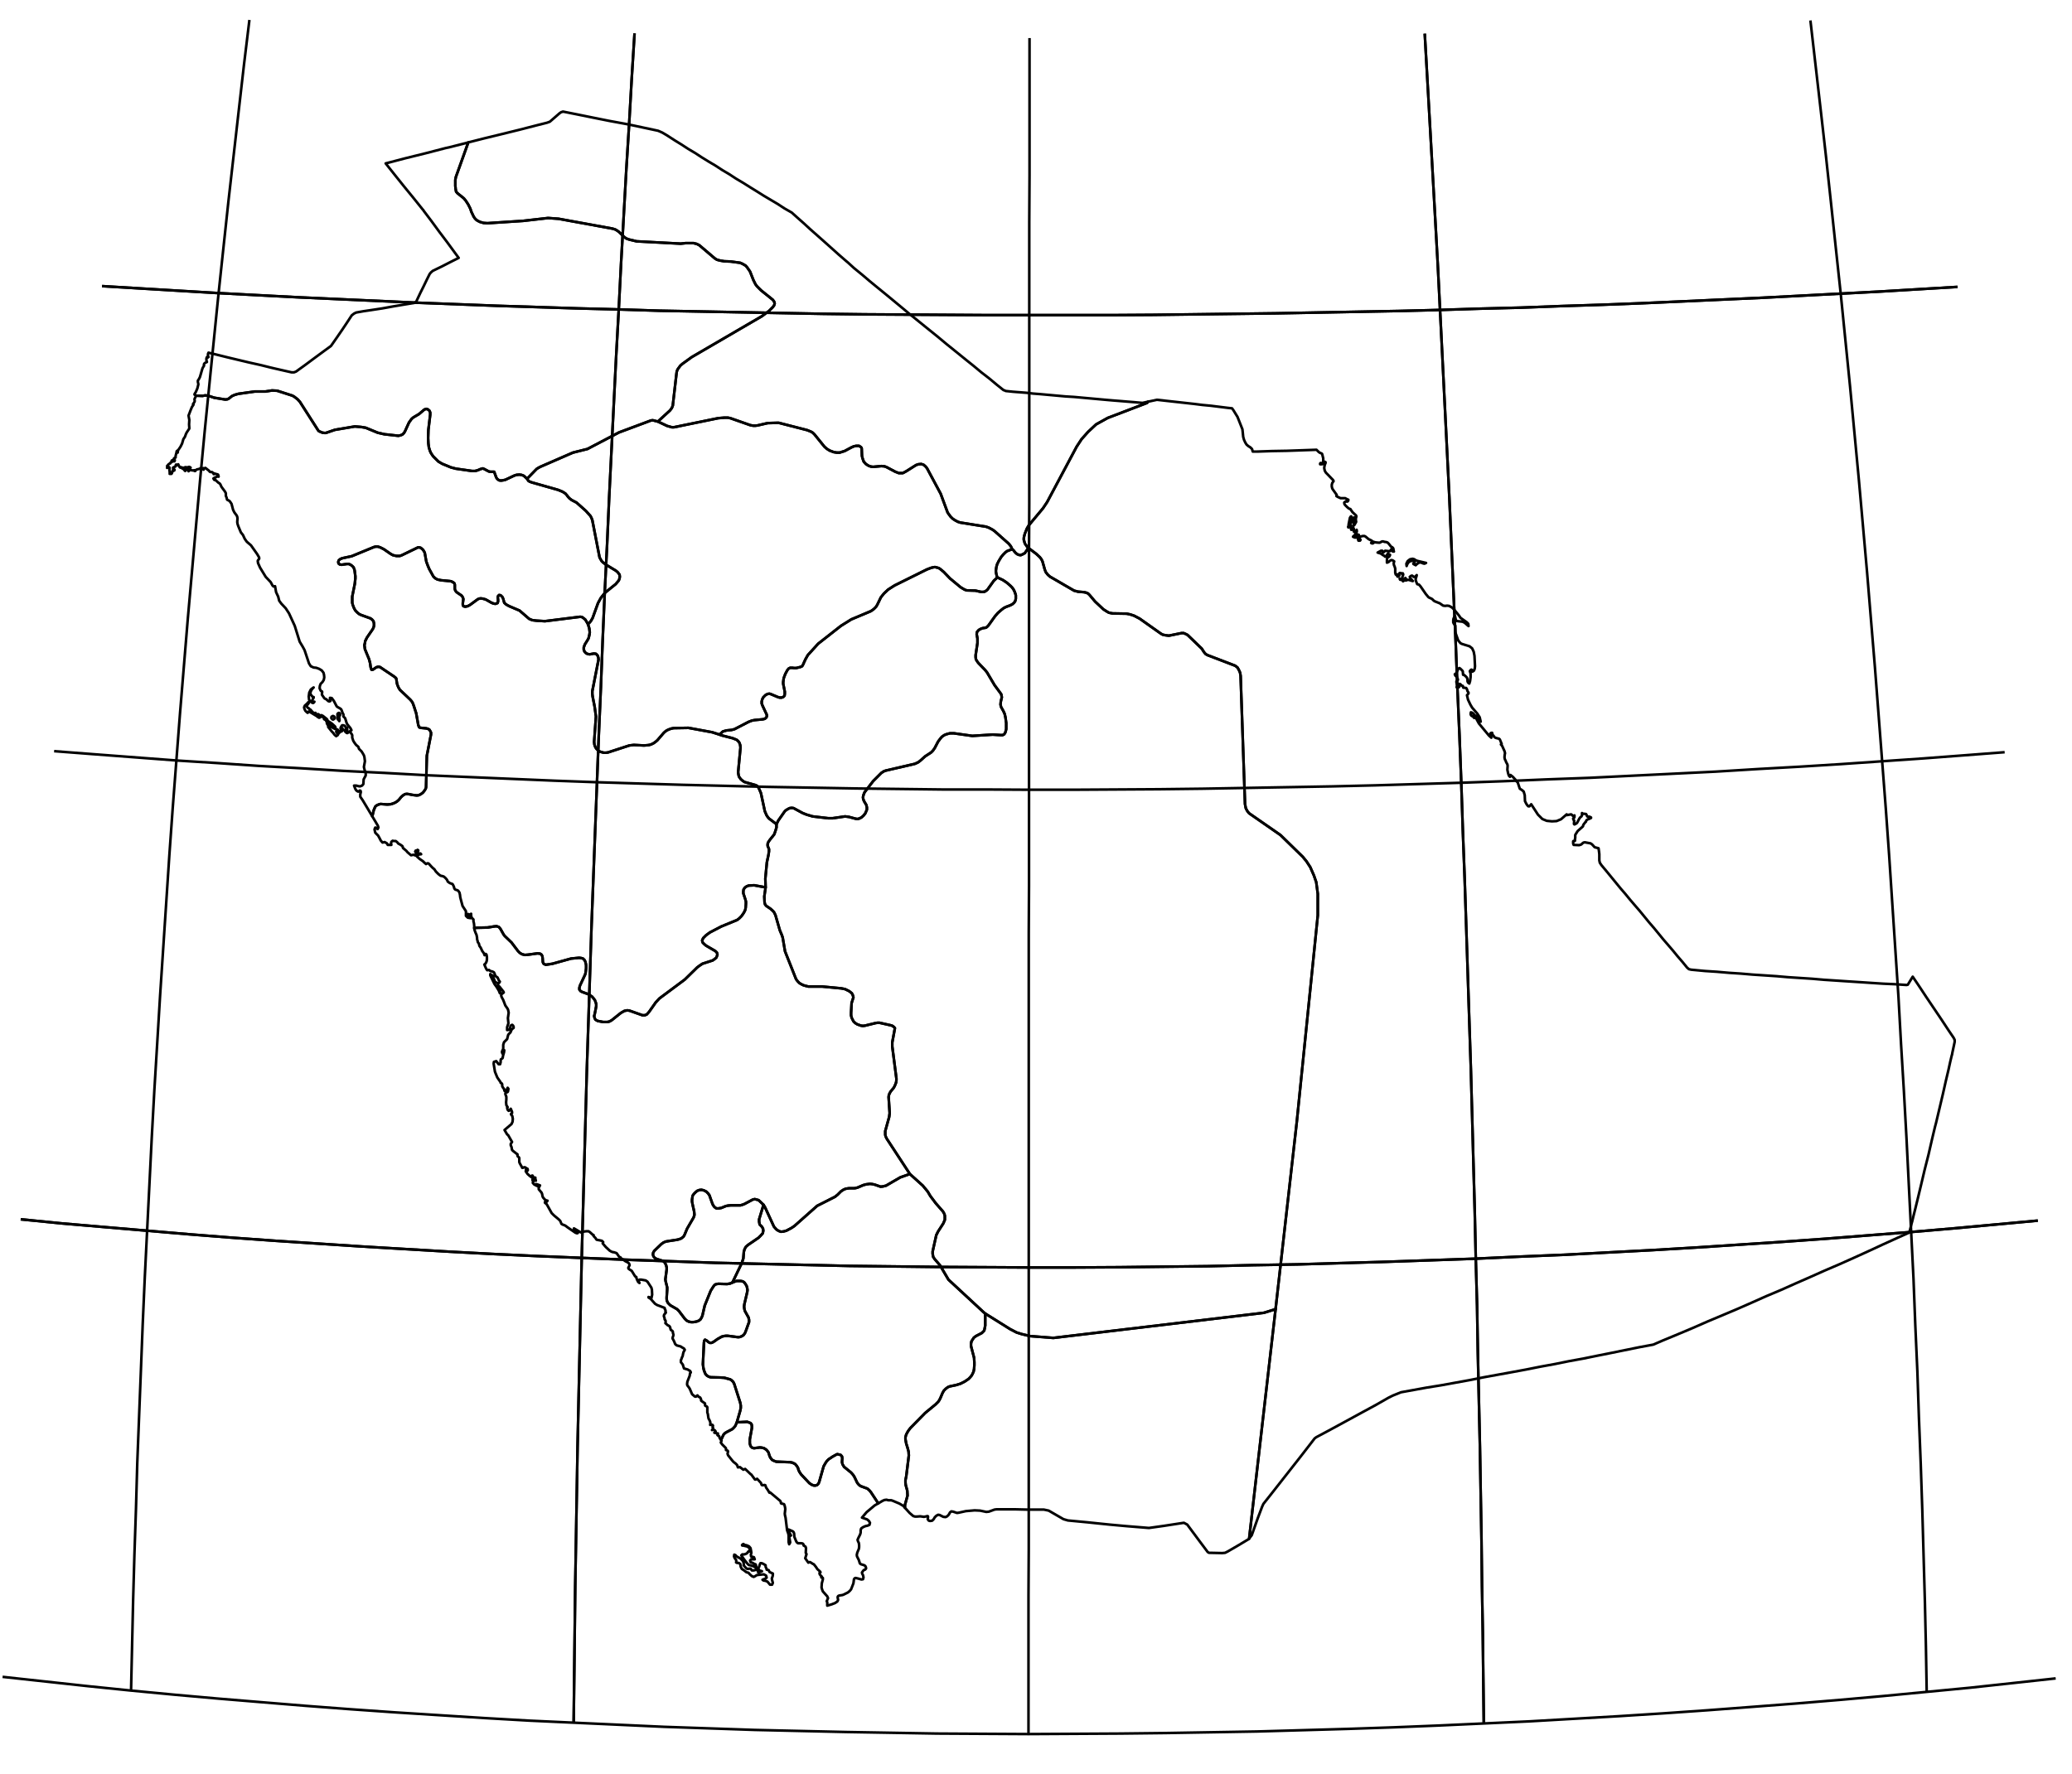 <?xml version="1.0" encoding="utf-8"?><!DOCTYPE svg  PUBLIC '-//W3C//DTD SVG 1.1//EN'  'http://www.w3.org/Graphics/SVG/1.1/DTD/svg11.dtd'><svg enable_background="new 0 0 800 685" height="685px" pretty_print="False" style="stroke-linejoin: round; stroke:#000; fill: none;" version="1.1" viewBox="0 0 800 685" width="800px" xmlns="http://www.w3.org/2000/svg" xmlns:xlink="http://www.w3.org/1999/xlink"><defs><style type="text/css"><![CDATA[path { fill-rule: evenodd; }]]></style></defs><g class="" id="sau"><path d="M482.3,594.2L482.3,594.2L492.5,505.6L488.0,507.0L406.7,516.7L397.7,516.0L394.4,515.2L392.5,514.6L390.0,513.3L380.4,507.3L380.4,511.9L380.2,513.0L380.0,513.9L379.6,514.3L379.1,514.8L376.8,516.0L376.0,516.6L375.1,518.0L374.9,518.9L374.9,519.8L376.1,524.4L376.2,526.1L376.2,527.3L376.1,528.7L375.9,529.7L375.5,530.6L375.1,531.3L374.5,532.0L373.9,532.6L372.4,533.6L370.8,534.4L369.2,534.9L366.8,535.4L366.0,535.7L365.2,536.3L364.4,537.1L363.9,538.0L363.1,539.9L362.7,540.7L362.3,541.3L361.2,542.4L357.2,545.7L351.5,551.5L350.6,552.7L349.9,554.0L349.6,555.0L349.6,555.9L349.9,557.5L350.4,559.1L350.8,560.6L350.9,562.1L349.9,570.2L349.6,571.6L349.6,572.6L349.7,573.5L350.3,575.7L350.4,577.6L349.4,581.2L349.4,582.3L351.2,584.3L352.6,585.5L353.3,585.7L354.0,585.7L355.3,585.6L356.7,585.8L357.3,585.7L358.1,585.5L358.3,585.6L358.3,586.0L358.2,586.7L358.4,587.0L358.5,587.2L358.7,587.3L359.1,587.4L359.9,587.3L360.5,586.7L360.9,586.0L361.5,585.4L362.2,585.0L362.8,585.1L364.2,585.8L365.1,585.9L365.7,585.6L366.3,585.0L366.8,584.1L367.3,583.7L368.0,583.8L369.5,584.3L370.2,584.2L372.9,583.6L376.3,583.3L378.4,583.4L380.8,583.9L381.8,583.8L384.0,583.0L384.8,582.9L391.9,582.9L396.2,583.0L397.1,583.0L403.0,583.0L404.9,583.4L410.6,586.7L412.3,587.2L419.7,587.9L428.4,588.8L435.0,589.4L443.6,590.1L449.3,589.3L457.1,588.1L458.4,588.8L460.7,591.9L463.3,595.4L466.3,599.4L466.8,599.7L467.2,599.7L471.9,599.8L473.0,599.7L474.0,599.2L478.3,596.7L482.3,594.3L482.3,594.2Z " data-name="Najran"/><path d="M451.3,245.5L450.5,245.4L449.8,245.3L448.9,245.1L448.2,244.7L440.0,238.9L437.9,237.8L436.4,237.3L435.0,237.0L429.5,236.9L428.1,236.6L427.4,236.2L426.0,235.3L422.8,232.3L420.7,229.8L420.1,229.2L419.4,228.9L418.6,228.7L416.2,228.5L414.7,228.1L405.4,222.7L404.6,222.0L403.8,221.0L403.4,220.0L402.5,216.8L402.1,216.0L401.5,215.2L400.1,213.9L397.3,211.8L397.0,211.7L395.7,213.6L395.0,214.0L394.1,214.4L393.4,214.3L392.7,214.0L392.1,213.5L391.6,212.9L391.5,212.8L391.4,212.6L390.8,212.1L388.9,212.8L388.8,212.9L388.3,213.2L387.3,214.2L386.5,215.2L385.6,216.7L385.0,217.9L384.7,219.0L384.6,219.7L384.5,220.5L384.6,221.3L384.9,222.6L385.1,223.0L387.2,224.0L388.7,225.0L390.1,226.2L390.7,226.8L391.3,227.6L391.7,228.4L392.0,229.2L392.2,229.9L392.2,230.6L392.2,231.2L392.2,231.2L392.1,231.7L391.9,232.3L391.4,232.9L390.8,233.4L390.0,233.8L388.4,234.4L387.6,234.8L386.8,235.4L385.3,236.7L384.1,238.1L381.6,241.6L381.1,242.1L380.7,242.4L379.4,242.6L378.6,242.9L377.9,243.3L377.2,244.1L377.1,245.0L377.4,246.6L377.4,248.3L376.7,253.0L376.7,253.8L376.8,254.6L377.2,255.3L377.7,256.0L380.3,258.7L381.1,259.7L384.0,264.6L386.5,268.0L386.6,268.2L386.8,269.3L386.4,271.0L386.3,272.1L386.5,273.0L387.4,274.6L387.9,275.7L388.2,277.0L388.5,279.2L388.5,280.5L388.5,281.6L388.3,282.4L388.1,283.0L387.7,283.6L387.1,283.9L386.4,283.9L383.3,283.7L375.4,284.2L368.3,283.2L366.8,283.2L366.0,283.4L365.3,283.6L364.6,283.9L364.0,284.3L363.6,284.6L363.1,285.2L362.2,286.4L360.9,288.9L360.2,289.9L359.5,290.6L357.2,292.1L355.3,293.8L354.5,294.4L353.2,295.0L342.0,297.6L341.2,297.9L340.3,298.5L337.1,301.7L333.8,306.0L333.4,307.0L333.2,307.9L333.3,308.6L333.6,309.4L334.5,310.9L334.7,311.8L334.7,312.7L334.1,314.1L333.4,315.0L332.6,315.7L331.8,316.1L331.1,316.3L330.4,316.2L327.8,315.5L326.3,315.3L321.5,316.0L319.8,316.0L313.8,315.3L311.4,314.6L309.9,314.0L306.4,312.1L305.7,312.0L304.9,312.1L304.1,312.5L303.2,313.1L302.8,313.6L300.5,316.9L299.8,318.3L299.8,319.6L299.3,321.2L298.9,322.3L298.8,322.4L297.2,324.4L296.6,325.3L296.4,325.9L296.4,326.4L296.4,326.7L296.9,327.9L296.9,328.8L296.7,330.2L296.1,333.0L295.5,339.3L295.6,342.7L295.1,346.2L295.2,348.5L295.4,349.3L295.8,349.8L296.2,350.1L297.4,350.9L298.1,351.5L298.8,352.2L299.4,353.4L301.1,359.3L301.9,361.2L302.2,362.1L303.1,367.4L307.3,378.0L307.6,378.5L308.1,379.1L308.7,379.7L309.4,380.1L310.2,380.5L310.9,380.7L312.1,381.0L317.4,381.0L324.8,381.7L326.3,382.0L327.1,382.4L327.9,382.8L328.9,383.6L329.3,384.4L329.5,385.2L329.3,385.8L328.8,387.4L328.6,391.2L328.6,392.1L328.8,393.0L329.5,394.4L330.2,395.1L331.0,395.6L332.4,396.1L333.2,396.2L334.0,396.1L338.1,395.1L338.8,395.0L339.6,395.0L343.6,395.9L344.4,396.1L345.0,396.5L345.5,397.0L345.5,397.2L344.5,402.6L344.5,404.1L346.1,416.5L346.1,417.2L346.0,418.0L345.7,418.8L345.4,419.5L345.0,420.2L343.9,421.5L343.5,422.2L343.2,422.9L343.1,423.7L343.5,429.9L343.3,431.4L341.8,436.8L341.8,437.5L341.8,438.3L342.0,439.0L342.4,439.8L351.3,453.4L356.3,457.9L358.2,460.2L359.2,461.9L361.3,464.7L364.1,467.9L364.6,468.8L364.8,469.5L364.8,470.2L364.8,470.9L364.8,471.1L364.5,471.8L364.2,472.5L362.2,475.6L361.5,477.0L360.1,483.3L360.1,484.2L360.3,485.4L360.9,486.3L362.9,488.6L366.2,494.2L379.8,506.8L380.4,507.3L390.0,513.3L392.5,514.6L394.4,515.2L397.7,516.0L406.7,516.7L488.0,507.0L492.5,505.6L500.7,433.2L508.8,353.5L508.8,345.2L508.2,340.7L507.3,338.1L505.9,334.9L504.4,332.6L503.0,330.9L494.4,322.5L482.3,314.1L481.7,313.4L481.3,312.7L481.0,312.1L480.7,310.5L479.0,261.0L478.8,259.8L478.5,259.1L478.2,258.5L477.8,257.8L477.3,257.4L476.9,257.1L466.2,253.0L465.5,252.6L464.9,251.9L464.0,250.5L458.5,245.2L457.7,244.8L457.0,244.5L456.2,244.5L451.3,245.5Z " data-name="Ar Riyad"/><path d="M546.5,216.3L546.1,216.0L545.8,215.9L545.4,215.8L544.4,216.0L543.5,216.7L543.0,217.7L543.1,218.6L543.3,218.0L543.6,217.5L544.0,217.0L544.4,216.8L544.7,216.7L545.1,216.6L545.4,216.5L545.8,216.7L545.9,216.8L546.1,216.9L546.2,217.2L546.2,217.2L546.1,217.4L545.7,217.6L545.7,217.8L545.7,217.8L545.9,217.9L546.2,218.1L546.3,218.0L546.3,218.0L546.6,218.3L547.0,217.9L547.4,217.6L547.9,217.3L548.5,217.2L549.0,217.4L549.5,217.6L550.0,217.7L550.6,217.4L548.9,217.0L547.2,216.6L546.5,216.3Z M473.9,157.5L470.7,157.1L467.5,156.7L464.3,156.4L461.1,156.0L457.5,155.6L453.9,155.2L450.3,154.8L446.7,154.4L445.3,154.7L443.9,155.0L443.3,155.1L442.9,155.6L427.7,161.4L423.2,163.9L420.1,166.8L417.6,169.6L415.7,172.5L404.3,193.9L402.7,196.3L397.2,202.9L396.5,204.1L395.7,206.1L395.4,207.2L395.3,207.8L395.3,208.5L395.5,209.2L395.7,209.9L396.6,211.2L397.0,211.7L397.3,211.8L400.1,213.9L401.5,215.2L402.1,216.0L402.5,216.8L403.4,220.0L403.8,221.0L404.6,222.0L405.4,222.7L414.7,228.1L416.2,228.5L418.6,228.7L419.4,228.9L420.1,229.2L420.7,229.8L422.8,232.3L426.0,235.3L427.4,236.2L428.1,236.6L429.5,236.9L435.0,237.0L436.4,237.3L437.9,237.8L440.0,238.9L448.2,244.7L448.9,245.1L449.8,245.3L450.5,245.4L451.3,245.5L456.2,244.5L457.0,244.5L457.7,244.8L458.5,245.2L464.0,250.5L464.9,251.9L465.5,252.6L466.2,253.0L476.9,257.1L477.3,257.4L477.8,257.8L478.2,258.5L478.5,259.1L478.8,259.8L479.0,261.0L480.7,310.5L481.0,312.1L481.3,312.7L481.7,313.4L482.3,314.1L494.4,322.5L503.0,330.9L504.4,332.6L505.9,334.9L507.3,338.1L508.2,340.7L508.8,345.2L508.8,353.5L500.7,433.2L492.5,505.6L482.3,594.2L482.3,594.2L483.3,592.9L485.6,586.4L487.3,581.9L487.8,580.8L491.2,576.5L496.3,570.0L501.8,563.0L504.9,559.0L507.6,555.5L508.3,555.0L512.8,552.6L518.7,549.4L525.3,545.8L531.2,542.6L536.1,539.8L537.7,539.0L540.9,537.7L545.3,536.9L550.8,535.9L556.4,535.0L561.9,534.0L567.4,533.0L572.9,531.9L578.4,530.9L583.9,529.9L589.3,528.9L594.8,527.8L600.3,526.8L605.7,525.7L611.2,524.7L616.6,523.6L622.1,522.5L627.5,521.4L632.9,520.3L638.3,519.3L642.0,517.7L647.8,515.3L653.5,512.9L659.2,510.4L664.9,508.0L670.6,505.6L676.3,503.1L681.9,500.6L687.6,498.2L693.2,495.7L698.9,493.2L704.5,490.7L710.1,488.3L715.7,485.8L721.2,483.3L726.8,480.7L732.3,478.2L737.2,476.0L738.1,472.4L738.3,471.7L738.8,469.6L739.6,466.4L740.6,462.3L741.8,457.3L743.1,451.8L744.6,445.9L746.0,439.8L747.1,435.2L747.5,433.7L748.9,427.8L750.2,422.3L751.3,417.4L752.3,413.2L753.0,410.0L753.5,407.9L753.7,407.2L753.8,406.6L754.7,402.4L754.7,401.6L754.3,400.8L752.4,398.0L749.5,393.6L746.6,389.3L743.7,385.0L740.8,380.6L738.5,377.2L736.6,380.3L736.1,380.4L731.6,380.1L727.1,379.9L722.5,379.6L718.0,379.3L713.4,379.0L708.9,378.7L704.3,378.4L699.7,378.0L695.1,377.7L690.5,377.4L685.9,377.0L681.4,376.7L676.8,376.4L672.1,376.0L667.5,375.7L662.9,375.3L658.3,375.0L653.0,374.5L652.1,374.3L651.4,373.7L649.6,371.5L647.7,369.3L645.9,367.1L644.1,365.0L642.2,362.8L640.4,360.6L638.6,358.4L636.7,356.2L634.9,354.0L633.1,351.8L631.2,349.6L629.4,347.5L627.6,345.3L625.7,343.1L623.9,340.9L622.1,338.7L620.3,336.5L618.3,334.1L617.7,333.2L617.5,332.3L617.5,329.9L617.4,329.0L617.2,327.6L615.7,327.2L614.7,326.1L614.1,325.7L611.9,325.3L611.4,325.4L611.1,325.6L610.8,325.9L610.4,326.2L609.7,326.4L607.6,326.3L607.5,326.1L607.4,325.7L607.4,324.9L607.5,324.8L607.6,324.8L608.0,324.8L608.1,324.7L608.1,324.5L608.1,324.2L608.1,324.0L608.2,323.6L608.2,322.8L608.2,322.5L608.4,322.1L608.8,321.5L608.9,321.3L609.2,320.9L611.0,319.3L611.2,319.1L611.3,318.6L611.5,318.3L612.2,317.4L612.3,317.4L612.5,316.8L613.1,316.4L613.7,316.2L614.3,315.9L614.3,315.7L613.7,315.4L613.2,315.4L612.8,315.3L612.6,314.8L612.4,314.4L611.9,314.3L611.3,314.3L610.8,314.0L610.8,314.9L610.6,315.3L610.2,315.6L609.8,316.1L608.9,317.8L608.5,318.1L607.9,318.4L607.7,318.2L607.8,316.9L607.7,316.9L607.5,316.5L607.4,316.1L607.6,315.9L607.8,315.8L607.9,315.5L607.9,315.2L607.9,314.9L607.5,315.2L607.2,315.0L606.9,314.7L606.6,314.5L605.0,314.8L604.9,314.5L604.9,314.5L602.7,316.4L601.0,317.1L599.2,317.2L597.2,317.0L595.5,316.3L593.8,314.6L591.2,310.6L590.5,311.4L590.1,311.4L589.7,311.0L589.3,310.4L589.0,309.8L588.8,309.4L588.7,307.1L588.3,305.7L587.6,305.1L586.8,304.6L586.0,302.2L585.5,301.7L585.1,301.1L584.1,300.0L583.2,299.3L583.0,300.0L582.6,299.6L582.3,298.7L582.0,297.3L582.1,295.7L582.0,295.2L581.5,294.3L581.3,293.7L581.1,293.4L581.0,293.1L580.9,292.6L580.9,292.2L581.0,291.3L581.1,290.9L580.9,290.1L580.4,289.0L580.0,288.1L579.5,287.5L579.8,287.3L579.1,285.6L578.8,285.3L577.6,285.0L577.0,284.7L576.7,284.2L576.6,284.1L576.5,284.0L576.3,283.8L576.1,283.0L576.0,283.0L575.6,283.1L575.4,283.3L575.5,283.8L575.7,284.4L575.8,284.9L574.9,284.1L571.0,279.4L569.6,276.8L569.4,276.8L569.4,276.9L569.2,277.3L568.9,276.9L568.0,276.3L567.8,275.8L567.9,275.1L568.3,275.2L568.9,275.6L569.3,276.2L569.7,276.4L570.2,276.6L570.6,276.7L570.9,277.0L571.5,278.7L571.7,278.7L571.3,277.0L570.4,275.6L568.4,273.3L567.7,272.1L566.8,270.2L566.4,268.5L567.0,267.8L567.0,267.5L566.6,266.9L566.4,266.2L566.1,265.7L565.2,265.6L565.0,265.6L564.9,265.5L564.9,265.4L564.9,265.2L564.8,264.9L564.7,264.9L564.6,264.9L564.4,264.8L564.0,264.4L563.8,264.2L563.5,264.1L563.6,264.7L563.4,265.3L562.9,265.6L562.4,265.4L562.6,264.8L562.5,264.3L562.4,263.8L562.3,263.3L562.4,263.0L562.6,262.8L562.8,262.7L562.9,262.6L562.9,262.3L562.6,261.8L562.5,261.5L562.3,261.3L561.9,260.9L561.7,260.4L562.1,260.1L562.3,259.9L563.1,258.2L563.5,258.0L563.9,258.3L564.3,258.7L564.6,259.0L564.8,259.3L564.8,259.5L564.9,260.6L565.0,260.6L565.2,260.6L565.4,260.8L565.7,261.0L566.0,261.3L566.3,261.6L566.5,262.0L566.6,262.5L566.6,263.1L566.8,263.6L567.3,264.0L567.6,263.0L567.8,261.5L567.8,260.1L567.5,259.2L567.8,258.8L568.1,258.6L568.4,258.8L568.5,259.4L569.1,259.0L569.4,258.2L569.5,257.3L569.3,253.3L569.0,251.7L568.4,250.4L567.4,249.6L564.5,248.7L563.9,248.4L563.4,247.8L563.0,247.3L562.0,244.5L561.9,243.9L561.9,241.6L561.8,241.5L561.5,241.1L561.3,240.8L561.1,240.4L561.1,239.9L561.1,239.5L561.2,238.9L561.5,238.3L561.8,238.0L562.1,239.4L562.4,239.8L562.9,239.9L564.7,240.1L565.5,240.5L567.0,241.8L566.9,240.9L566.3,240.3L563.9,238.6L563.3,237.7L561.5,235.5L560.6,234.6L559.5,234.0L558.7,233.9L558.0,234.0L557.2,233.9L555.9,233.0L553.9,232.2L553.5,231.9L553.0,231.4L552.7,231.2L551.8,230.8L551.5,230.6L550.5,229.4L548.5,226.5L547.9,225.8L547.2,225.6L547.1,225.4L546.9,224.9L546.6,224.1L546.6,223.5L546.9,222.6L547.0,222.1L546.4,222.7L546.1,222.8L545.8,222.8L545.5,222.5L545.2,222.3L544.8,222.4L544.3,222.8L544.6,223.4L545.5,224.4L545.0,224.3L544.1,224.0L543.6,223.9L542.8,224.2L542.5,224.1L542.8,223.4L542.7,223.4L542.6,223.4L542.6,223.3L542.6,223.2L542.2,223.9L542.0,224.3L541.7,224.5L541.4,224.0L540.6,223.9L540.4,223.5L540.7,223.5L541.1,223.5L541.4,223.4L541.5,223.1L541.5,222.6L541.7,222.2L541.8,221.8L541.6,221.4L541.4,221.7L540.9,221.3L540.4,221.3L540.1,221.7L540.3,222.2L540.0,222.6L539.6,222.7L539.4,222.4L539.4,221.8L538.9,221.9L538.7,221.2L538.7,219.6L538.5,218.9L538.2,218.2L538.1,217.5L538.3,216.8L537.7,216.4L537.2,216.3L536.9,216.4L536.5,216.7L536.2,217.0L535.8,217.2L535.5,217.3L535.5,216.9L535.5,216.0L535.6,215.6L535.8,215.2L536.2,215.1L536.5,214.8L536.7,214.3L536.4,214.1L536.1,213.9L535.9,213.8L535.8,213.9L535.7,214.1L535.5,214.3L535.5,214.4L535.0,214.9L534.8,215.0L534.7,214.9L534.4,214.6L534.0,214.4L533.8,214.3L533.6,214.1L533.3,213.9L532.9,213.7L532.2,213.5L531.9,213.4L533.2,212.7L533.7,212.7L534.0,213.4L534.2,213.3L534.8,212.7L536.6,212.9L537.3,212.0L537.5,212.0L537.4,212.5L537.5,212.8L537.8,213.0L538.2,213.0L538.1,212.7L538.0,212.0L537.9,211.7L537.7,211.5L537.5,211.3L537.2,211.2L537.0,211.0L536.2,210.0L535.7,209.5L535.0,209.3L534.7,209.3L534.0,209.1L533.7,209.1L533.4,209.2L532.9,209.5L532.6,209.6L531.4,209.5L530.8,209.4L530.2,209.2L530.4,209.6L530.2,209.8L529.8,209.9L529.4,209.7L530.0,209.2L529.6,208.8L528.4,208.2L527.2,207.2L526.8,207.0L526.2,207.0L525.4,207.2L525.1,207.4L524.8,207.8L524.9,208.0L525.2,208.3L525.3,208.5L525.1,208.8L524.5,208.8L524.3,208.2L524.4,207.5L524.8,207.1L524.6,206.5L524.4,206.6L524.1,207.2L523.6,207.6L523.1,207.6L522.4,207.3L522.6,207.0L522.9,206.9L523.7,207.3L523.6,207.1L523.2,206.3L523.6,206.3L523.8,206.1L523.8,205.9L523.7,205.6L523.8,205.4L523.9,205.2L523.8,204.6L523.7,204.9L523.5,205.3L523.2,205.5L522.7,205.3L522.8,204.7L522.7,204.2L522.5,203.8L522.3,204.2L522.0,204.6L521.7,204.6L521.6,204.2L521.5,202.6L521.3,202.8L521.1,203.5L520.9,203.6L520.6,203.7L520.5,203.5L520.6,203.2L520.7,203.1L520.7,202.5L521.2,200.0L521.5,199.5L521.7,199.4L521.9,200.1L521.9,200.5L521.3,202.1L521.8,201.7L522.3,200.3L522.8,199.8L523.0,200.3L522.9,200.6L522.7,200.9L522.6,201.5L522.7,202.4L522.7,202.7L522.5,203.1L522.9,202.8L523.3,202.1L523.6,201.6L523.6,201.3L523.5,201.1L523.5,200.7L523.5,200.2L523.7,199.5L523.6,199.1L522.2,197.8L521.5,196.8L521.4,196.6L520.8,196.4L520.1,195.8L519.4,195.1L519.1,194.7L519.0,194.1L519.2,193.9L519.7,193.6L519.9,193.7L520.2,193.7L520.4,193.6L520.5,193.4L520.6,193.2L520.6,193.0L520.4,192.9L520.1,192.8L519.4,192.4L519.1,192.4L518.0,192.4L517.6,192.4L516.5,191.9L516.0,191.6L516.0,191.5L516.1,191.1L515.8,190.7L514.8,189.3L514.4,188.7L514.2,187.9L514.2,187.2L514.4,186.5L514.9,185.8L514.7,185.4L511.9,182.5L511.5,181.8L511.3,180.9L511.3,180.5L511.5,179.5L511.8,178.8L511.8,178.5L511.4,178.3L511.2,178.8L510.8,179.2L510.3,179.3L509.7,179.3L509.7,179.1L509.7,179.0L509.9,178.8L510.6,179.0L510.9,178.2L510.9,177.0L510.5,175.4L510.4,175.2L509.5,174.8L509.1,174.5L508.3,173.7L508.3,173.7L502.6,173.9L496.9,174.1L491.2,174.2L485.4,174.4L483.7,174.4L483.4,173.4L482.8,172.8L482.0,172.3L481.3,171.7L480.8,170.9L480.3,169.8L480.0,168.7L479.8,166.7L479.7,165.8L477.8,161.0L476.2,158.4L475.7,157.7L475.7,157.7L475.7,157.7L475.7,157.7L473.9,157.5Z " data-name="Ash Sharqiyah"/><path d="M179.6,234.3L178.9,234.1L178.7,233.6L178.7,232.9L178.8,232.1L178.9,231.4L178.7,230.7L178.2,230.0L176.3,228.7L175.8,228.1L175.6,227.4L175.6,226.8L175.6,226.5L175.6,226.4L175.6,226.2L175.6,225.8L175.4,225.2L174.8,224.8L174.2,224.5L173.5,224.4L170.3,224.1L168.9,223.8L168.0,223.3L167.3,222.6L165.7,219.7L165.2,218.5L164.6,216.9L164.0,213.5L163.7,212.9L163.3,212.3L162.5,211.6L161.9,211.4L161.4,211.4L155.2,214.4L154.4,214.7L153.7,214.7L153.0,214.7L151.7,214.4L150.8,213.9L148.2,212.1L146.8,211.4L145.9,211.1L145.0,211.1L144.3,211.3L135.8,214.8L132.1,215.6L131.4,215.9L130.8,216.4L130.6,217.0L130.7,217.6L131.2,218.0L131.9,218.1L134.0,217.8L134.6,217.8L134.9,217.9L135.5,218.2L136.0,218.6L136.5,219.1L136.7,219.6L136.9,220.2L137.2,222.5L137.2,223.4L137.0,225.4L136.0,230.4L136.0,231.9L136.0,232.8L136.2,233.6L136.5,234.4L136.8,235.1L137.3,235.9L138.0,236.6L138.6,237.1L139.4,237.5L143.0,238.8L143.6,239.2L144.2,239.9L144.4,240.8L144.4,241.7L144.2,242.4L143.9,243.0L141.7,246.2L141.0,247.6L140.9,248.4L140.7,249.1L140.8,249.9L140.9,250.7L142.5,254.6L142.9,256.1L143.1,257.6L143.3,258.3L143.5,258.7L144.0,258.6L145.3,257.7L146.0,257.5L146.7,257.6L152.2,261.3L152.7,261.7L152.9,261.9L153.0,262.1L153.3,264.1L153.6,264.9L153.9,265.6L154.4,266.4L158.4,270.2L159.0,270.9L159.4,271.6L159.8,272.7L160.7,275.5L161.5,280.0L161.8,280.8L161.9,280.9L162.1,281.0L162.6,281.1L164.6,281.3L165.3,281.5L165.8,281.8L166.1,282.3L166.4,282.9L166.4,283.7L164.8,291.9L164.5,304.0L164.4,304.5L164.0,305.2L163.3,306.1L162.5,306.7L161.7,307.1L160.9,307.2L159.3,307.0L157.8,306.7L157.1,306.6L156.4,306.7L155.7,307.1L154.9,307.8L154.0,308.9L153.2,309.6L152.3,310.1L151.5,310.4L150.8,310.6L149.5,310.7L146.9,310.5L146.2,310.7L145.5,311.0L144.9,311.5L144.6,312.2L144.3,312.9L143.8,315.0L143.7,315.2L145.9,318.9L146.1,319.6L145.8,320.2L145.2,319.7L144.9,319.6L144.6,320.3L144.9,321.6L146.0,322.7L146.6,323.8L147.0,324.6L147.7,325.4L148.5,325.2L149.4,325.7L149.7,326.3L151.1,326.3L151.0,325.6L151.1,325.1L151.6,324.7L152.0,324.8L152.8,324.8L153.4,325.3L153.8,325.8L154.4,326.1L155.0,326.5L155.4,326.8L155.6,327.5L156.9,328.6L157.3,329.1L158.7,330.3L159.7,330.1L160.4,330.4L160.6,330.2L160.6,329.9L160.6,329.4L160.5,329.1L160.3,328.9L160.5,328.5L161.0,328.5L161.2,328.2L161.5,328.4L161.4,328.9L160.9,329.5L161.2,330.0L161.8,329.7L162.3,329.6L162.6,329.9L161.8,330.0L161.2,330.4L161.0,330.8L162.0,331.7L163.3,332.6L163.8,333.1L164.5,333.7L164.8,333.5L165.1,333.4L165.3,333.4L165.6,333.6L166.5,334.6L167.1,335.2L167.7,335.7L168.3,336.6L168.9,337.2L169.3,337.6L170.1,338.2L170.6,338.3L171.3,338.5L171.8,338.9L172.1,339.2L172.6,339.8L172.9,340.5L173.2,340.7L173.6,341.0L174.1,341.2L174.7,341.4L175.0,341.9L175.3,342.6L175.4,343.1L175.7,343.5L176.2,343.7L176.6,343.8L176.9,344.0L177.4,344.7L177.6,345.6L177.7,346.5L177.9,347.3L178.6,349.9L179.9,351.9L179.9,353.7L180.6,354.4L181.7,354.6L181.7,354.3L180.9,354.0L180.6,353.6L180.6,353.0L180.8,353.0L181.2,353.3L181.9,352.9L181.9,353.5L182.0,354.1L182.2,354.5L182.8,355.1L182.8,355.8L183.0,356.6L183.1,357.6L183.1,358.4L184.2,358.3L188.3,358.2L190.7,357.8L191.7,357.7L192.6,358.0L193.2,358.7L194.5,361.0L194.9,361.5L197.5,364.0L200.0,367.3L200.7,368.0L201.5,368.5L202.6,368.8L203.9,368.7L207.5,368.2L208.5,368.3L209.1,368.7L209.4,369.3L209.5,370.0L209.6,371.6L209.9,372.2L210.7,372.6L213.3,372.2L220.5,370.2L223.6,369.9L224.4,370.0L225.1,370.2L225.7,370.8L226.0,371.4L226.2,372.2L226.3,372.8L226.3,374.0L226.1,375.7L225.9,376.4L223.9,380.7L223.7,381.5L223.7,382.2L224.2,382.8L224.8,383.1L227.0,383.9L228.0,384.5L228.6,384.9L229.2,385.6L229.7,386.3L230.0,387.1L230.2,387.8L230.2,388.6L229.9,390.2L229.6,391.7L229.4,392.4L229.6,393.2L229.9,393.8L230.6,394.2L230.8,394.3L232.9,394.7L233.7,394.7L234.5,394.7L235.3,394.5L235.5,394.4L236.2,394.0L239.7,391.2L241.1,390.4L242.2,390.2L243.0,390.3L248.1,392.1L248.9,392.1L249.7,391.8L250.6,390.8L253.2,387.1L254.6,385.6L264.4,378.3L269.2,373.6L270.3,372.8L271.2,372.2L275.2,370.9L275.9,370.4L276.6,369.8L277.0,368.7L276.8,367.9L276.2,367.3L272.6,365.2L271.9,364.6L271.3,364.0L271.1,363.2L271.5,362.3L272.6,361.2L274.1,360.1L278.5,357.8L284.6,355.3L285.4,354.7L286.3,353.8L287.2,352.5L287.7,351.5L287.9,350.6L288.0,349.0L288.0,348.2L287.8,347.4L287.0,345.0L287.0,344.2L287.1,343.5L287.6,342.8L288.3,342.3L289.1,342.0L291.2,341.9L295.6,342.7L295.5,339.3L296.1,333.0L296.7,330.2L296.9,328.8L296.9,327.9L296.4,326.7L296.4,326.4L296.4,325.9L296.6,325.3L297.2,324.4L298.8,322.4L298.9,322.3L299.3,321.2L299.8,319.6L299.8,318.3L296.9,316.1L296.4,315.5L296.0,314.9L295.3,313.3L293.8,306.3L293.2,304.9L292.7,303.9L292.6,303.8L292.3,303.5L291.7,303.2L287.4,302.0L286.7,301.5L286.0,300.9L285.3,299.9L285.1,299.0L285.0,298.2L285.9,288.7L285.8,287.8L285.5,286.9L285.0,286.2L284.4,285.7L282.9,285.1L278.6,284.0L277.8,283.7L275.0,282.8L265.8,281.1L260.1,281.2L259.1,281.4L258.0,281.8L257.1,282.3L256.3,283.0L253.8,285.9L253.1,286.5L252.4,287.0L251.8,287.3L251.4,287.5L250.7,287.7L250.0,287.8L248.6,287.9L244.7,287.7L243.0,287.9L234.7,290.6L233.9,290.7L233.1,290.7L232.4,290.5L231.7,290.3L231.1,290.0L230.8,289.7L230.2,289.1L229.8,288.4L229.5,287.5L229.4,286.5L230.1,276.7L229.6,273.0L228.8,268.9L228.7,268.0L228.7,266.9L231.1,254.7L231.0,253.9L230.7,253.1L230.1,252.5L229.3,252.4L227.7,252.7L227.0,252.6L226.3,252.3L225.7,251.7L225.4,250.9L225.4,250.0L225.8,248.9L227.1,246.8L227.3,246.3L227.6,245.0L227.7,244.2L227.6,243.3L227.5,242.6L227.0,241.0L226.0,239.3L225.4,238.8L224.7,238.3L224.0,238.2L210.4,239.9L207.1,239.7L205.5,239.5L204.3,239.0L200.6,235.8L196.6,234.1L195.5,233.5L194.7,232.8L194.3,231.3L194.0,230.6L193.3,229.9L192.7,229.8L192.3,230.2L192.2,230.8L192.3,231.6L192.3,232.3L192.1,232.9L191.3,233.2L190.6,233.1L189.8,232.8L187.5,231.5L186.4,231.2L185.6,231.1L185.0,231.2L184.5,231.4L181.5,233.6L180.6,234.1L179.6,234.3Z " data-name="Al Madinah"/><path d="M379.5,228.6L378.8,228.6L376.6,228.1L373.2,228.0L372.4,227.7L370.9,226.8L366.8,223.4L364.4,220.9L363.2,219.9L362.5,219.4L361.8,219.2L361.0,219.0L360.3,219.1L359.5,219.3L357.9,219.9L345.4,226.1L342.9,227.7L341.3,229.2L340.1,230.7L338.7,233.6L338.2,234.4L337.4,235.2L336.3,236.0L328.7,239.2L324.7,241.7L315.9,248.6L311.9,253.0L311.0,254.6L310.4,255.9L310.1,256.6L309.7,257.3L309.0,257.6L307.4,258.0L306.6,258.0L305.9,257.9L305.1,257.9L304.5,258.2L304.0,258.8L303.2,260.3L302.6,261.9L302.5,262.6L302.4,263.4L302.4,264.1L303.0,267.1L303.0,267.5L303.0,268.0L302.9,268.7L302.4,269.2L301.8,269.4L301.0,269.4L300.3,269.2L297.7,268.1L297.1,267.9L296.4,268.0L295.6,268.4L294.7,269.3L294.3,270.1L294.1,270.9L294.1,271.7L294.4,272.5L295.8,275.5L296.0,275.9L296.1,276.5L295.9,277.1L295.3,277.6L294.5,277.8L291.3,278.1L290.3,278.3L289.0,278.8L283.6,281.6L282.5,281.9L280.5,282.1L279.1,282.5L277.8,283.7L278.6,284.0L282.9,285.1L284.4,285.7L285.0,286.2L285.5,286.9L285.8,287.8L285.9,288.7L285.0,298.2L285.1,299.0L285.3,299.9L286.0,300.9L286.7,301.5L287.4,302.0L291.7,303.2L292.3,303.5L292.6,303.8L292.7,303.9L293.2,304.9L293.8,306.3L295.3,313.3L296.0,314.9L296.4,315.5L296.9,316.1L299.8,318.3L300.5,316.9L302.8,313.6L303.2,313.1L304.1,312.5L304.9,312.1L305.7,312.0L306.4,312.1L309.9,314.0L311.4,314.6L313.8,315.3L319.8,316.0L321.5,316.0L326.3,315.3L327.8,315.5L330.4,316.2L331.1,316.3L331.8,316.1L332.6,315.7L333.4,315.0L334.1,314.1L334.7,312.7L334.7,311.8L334.5,310.9L333.6,309.4L333.3,308.6L333.2,307.9L333.4,307.0L333.8,306.0L337.1,301.7L340.3,298.5L341.2,297.9L342.0,297.6L353.2,295.0L354.5,294.4L355.3,293.8L357.2,292.1L359.5,290.6L360.2,289.9L360.9,288.9L362.2,286.4L363.1,285.2L363.6,284.6L364.0,284.3L364.6,283.9L365.3,283.6L366.0,283.4L366.8,283.2L368.3,283.2L375.4,284.2L383.3,283.7L386.4,283.9L387.1,283.9L387.7,283.6L388.1,283.0L388.3,282.4L388.5,281.6L388.5,280.5L388.5,279.2L388.2,277.0L387.9,275.7L387.4,274.6L386.5,273.0L386.3,272.1L386.4,271.0L386.8,269.3L386.6,268.2L386.5,268.0L384.0,264.6L381.1,259.7L380.3,258.7L377.7,256.0L377.2,255.3L376.8,254.6L376.7,253.8L376.7,253.0L377.4,248.3L377.4,246.6L377.1,245.0L377.2,244.1L377.9,243.3L378.6,242.9L379.4,242.6L380.7,242.4L381.1,242.1L381.6,241.6L384.1,238.1L385.3,236.7L386.8,235.4L387.6,234.8L388.4,234.4L390.0,233.8L390.8,233.4L391.4,232.9L391.9,232.3L392.1,231.7L392.2,231.2L392.2,231.2L392.2,230.6L392.2,229.9L392.0,229.2L391.7,228.4L391.3,227.6L390.7,226.8L390.1,226.2L388.7,225.0L387.2,224.0L385.1,223.0L383.7,224.3L381.2,227.8L380.8,228.1L380.2,228.5L379.5,228.6Z " data-name="Al Quassim"/><path d="M291.7,164.4L290.8,164.4L289.7,164.2L282.0,161.5L281.0,161.3L279.7,161.3L277.3,161.5L260.2,165.0L259.4,165.0L257.6,164.5L254.0,162.8L252.0,162.3L251.3,162.4L239.0,167.0L226.8,173.4L221.2,174.8L208.8,180.2L208.0,180.6L207.2,181.1L203.5,184.9L204.0,185.7L204.5,186.0L205.3,186.3L215.5,189.2L217.2,189.9L218.3,190.6L219.0,191.4L219.1,191.6L219.8,192.4L220.7,193.1L222.6,194.1L226.2,197.3L228.0,199.3L228.4,200.1L228.7,200.9L231.5,215.3L231.9,216.0L232.3,216.7L232.8,217.2L234.0,218.1L237.8,220.4L238.5,221.0L239.2,221.9L239.3,222.7L239.2,223.4L238.9,224.2L238.3,224.9L237.7,225.6L233.5,229.0L232.0,230.9L230.9,232.9L228.8,238.7L228.1,239.9L227.5,240.6L227.0,241.0L227.5,242.6L227.6,243.3L227.7,244.2L227.6,245.0L227.3,246.3L227.1,246.8L225.8,248.9L225.4,250.0L225.4,250.9L225.7,251.7L226.3,252.3L227.0,252.6L227.7,252.7L229.3,252.4L230.1,252.5L230.7,253.1L231.0,253.9L231.1,254.7L228.7,266.9L228.7,268.0L228.8,268.9L229.6,273.0L230.1,276.7L229.4,286.5L229.5,287.5L229.8,288.4L230.2,289.1L230.8,289.7L231.1,290.0L231.7,290.3L232.4,290.5L233.1,290.7L233.9,290.7L234.7,290.6L243.0,287.9L244.7,287.7L248.6,287.9L250.0,287.8L250.7,287.7L251.4,287.5L251.8,287.3L252.4,287.0L253.1,286.5L253.8,285.9L256.3,283.0L257.1,282.3L258.0,281.8L259.1,281.4L260.1,281.2L265.8,281.1L275.0,282.8L277.8,283.7L279.1,282.5L280.5,282.1L282.5,281.9L283.6,281.6L289.0,278.8L290.3,278.3L291.3,278.1L294.5,277.8L295.3,277.6L295.9,277.1L296.1,276.5L296.0,275.9L295.8,275.5L294.4,272.5L294.1,271.7L294.1,270.9L294.3,270.1L294.7,269.3L295.6,268.4L296.4,268.0L297.1,267.9L297.7,268.1L300.3,269.2L301.0,269.4L301.8,269.4L302.4,269.2L302.9,268.7L303.0,268.0L303.0,267.5L303.0,267.1L302.4,264.1L302.4,263.4L302.5,262.6L302.6,261.9L303.2,260.3L304.0,258.8L304.5,258.2L305.1,257.9L305.9,257.9L306.6,258.0L307.4,258.0L309.0,257.6L309.7,257.3L310.1,256.6L310.4,255.9L311.0,254.6L311.9,253.0L315.9,248.6L324.7,241.7L328.7,239.2L336.3,236.0L337.4,235.2L338.2,234.4L338.7,233.6L340.1,230.7L341.3,229.2L342.9,227.7L345.4,226.1L357.9,219.9L359.5,219.3L360.3,219.1L361.0,219.0L361.8,219.2L362.5,219.4L363.2,219.9L364.4,220.9L366.8,223.4L370.9,226.8L372.4,227.7L373.2,228.0L376.6,228.1L378.8,228.6L379.5,228.6L380.2,228.5L380.8,228.1L381.2,227.8L383.7,224.3L385.1,223.0L384.9,222.6L384.6,221.3L384.5,220.5L384.6,219.7L384.7,219.0L385.0,217.9L385.6,216.7L386.5,215.2L387.3,214.2L388.3,213.2L388.8,212.9L388.9,212.8L390.8,212.1L390.3,211.0L389.5,210.0L384.1,205.2L383.3,204.6L381.8,203.8L380.7,203.4L370.7,201.8L369.8,201.5L368.7,200.9L367.8,200.3L367.0,199.5L365.9,198.0L363.2,190.7L357.9,180.8L357.3,180.1L356.6,179.5L355.7,179.2L354.6,179.3L353.7,179.6L349.9,182.0L348.6,182.7L347.8,182.7L347.0,182.7L345.7,182.2L342.3,180.4L341.5,180.1L340.3,180.0L337.1,180.3L336.3,180.2L335.4,179.9L334.3,179.2L333.5,178.3L333.1,177.2L332.9,176.5L332.8,176.0L332.7,173.2L332.6,172.9L332.3,172.6L331.7,172.2L330.5,172.2L329.6,172.4L328.7,172.8L326.1,174.2L325.1,174.5L324.2,174.8L323.1,174.8L321.9,174.6L320.3,174.0L319.2,173.3L318.3,172.5L314.5,167.8L313.8,167.1L313.1,166.7L311.6,166.1L300.7,163.3L299.9,163.3L296.4,163.4L292.5,164.3L291.7,164.4Z " data-name="Ha'il"/><path d="M133.3,280.5L132.9,280.2L132.5,280.1L132.1,280.1L131.8,280.5L131.5,281.1L131.5,281.4L131.9,281.2L132.2,281.2L132.3,281.7L132.5,282.0L132.9,281.9L133.2,282.0L133.2,282.2L133.3,282.6L133.9,283.1L134.2,283.1L134.1,282.9L134.1,282.7L134.3,282.8L134.5,282.9L134.6,282.8L134.4,282.7L134.1,282.4L134.0,281.1L133.9,281.0L133.8,281.2L133.6,281.2L133.3,280.5Z M127.6,280.5L127.4,280.3L126.8,279.5L126.5,279.2L126.2,279.1L126.2,279.4L126.5,279.9L126.8,280.3L126.8,280.5L126.8,280.6L126.7,280.6L126.7,280.7L126.8,280.9L126.9,281.0L128.1,282.5L128.6,283.0L129.2,283.8L129.8,284.3L130.4,283.9L130.7,283.3L131.1,282.9L131.3,282.7L132.0,282.4L131.9,282.3L131.3,282.3L130.9,282.6L130.5,283.0L130.1,283.1L129.8,282.6L130.0,282.2L130.6,282.2L130.5,281.9L130.2,281.7L129.8,281.6L129.3,281.5L128.2,280.9L127.6,280.5Z M128.8,277.8L129.2,277.5L129.2,277.0L128.9,276.6L128.5,276.5L128.0,276.8L127.9,277.3L128.3,277.8L128.6,277.9L128.8,277.8Z M124.7,276.5L124.1,276.2L123.6,276.4L123.3,276.9L123.2,277.2L123.5,277.1L123.6,277.0L123.9,276.8L124.5,276.8L125.0,277.2L125.2,277.6L125.2,277.8L125.1,277.7L125.2,277.8L125.6,278.0L125.9,278.1L125.9,278.4L126.1,278.7L126.2,278.8L126.3,278.8L126.6,279.1L127.0,279.4L127.2,279.6L127.5,279.5L127.7,279.6L127.9,280.1L128.0,280.3L128.3,280.4L128.7,280.7L129.2,281.1L129.4,281.2L129.3,281.1L129.5,281.0L129.5,280.8L129.3,280.5L128.2,279.5L127.5,279.0L127.0,278.7L126.5,278.4L126.4,278.0L126.2,277.7L124.7,276.5Z M131.3,276.2L131.3,275.8L131.2,275.5L130.9,275.3L130.6,275.4L130.3,275.7L130.3,276.1L130.3,276.4L130.3,277.4L130.4,277.8L130.6,277.9L131.0,278.5L131.1,278.2L131.0,277.2L130.8,276.7L130.8,276.7L130.9,276.6L130.8,276.3L130.9,276.3L131.0,276.4L131.2,276.4L131.3,276.2Z M119.9,274.1L119.6,273.9L119.4,273.8L119.2,273.5L119.1,273.5L118.9,273.4L118.7,273.2L118.5,272.9L118.4,272.6L119.0,271.8L119.3,271.4L119.2,271.1L118.9,271.3L118.6,271.7L117.7,272.5L117.4,273.2L117.6,273.9L117.9,274.5L118.5,275.1L118.8,275.3L119.1,274.8L119.7,275.0L122.2,276.5L122.6,276.8L122.8,277.0L123.1,276.8L123.3,276.4L123.4,276.2L122.9,275.8L122.6,275.8L122.5,275.9L122.4,276.1L122.5,276.1L122.5,276.1L122.2,276.2L121.9,276.0L121.8,275.7L121.8,275.4L121.8,275.3L121.5,275.4L121.1,275.3L120.7,275.0L119.9,274.1Z M120.7,270.8L120.6,270.6L120.6,270.4L120.8,269.9L121.1,269.5L121.1,269.2L120.9,269.2L120.6,269.0L120.1,268.4L119.8,267.8L120.0,267.0L120.3,266.4L120.7,265.9L121.1,265.5L120.9,265.6L120.0,266.3L119.4,267.5L119.2,269.0L119.3,269.8L119.3,270.1L119.5,270.5L119.9,270.8L120.5,271.4L120.9,271.5L121.2,271.3L121.4,271.0L121.3,271.0L120.9,271.0L120.7,270.8Z M115.8,155.2L114.9,154.2L113.6,153.2L112.9,152.8L107.0,150.9L105.0,150.8L102.5,151.2L98.4,151.2L92.0,152.1L90.6,152.5L89.5,153.0L88.4,153.9L87.8,154.2L87.0,154.3L82.7,153.6L80.3,152.8L79.2,152.7L78.2,152.9L75.6,152.8L75.6,152.8L75.6,153.1L75.1,154.1L75.1,154.4L75.2,154.8L75.1,155.2L74.5,156.1L74.7,156.1L74.7,156.3L74.1,157.2L73.6,158.4L72.8,160.5L73.1,162.2L73.0,163.9L73.1,165.5L72.1,167.0L71.8,167.6L71.4,168.7L70.8,169.6L70.3,171.3L69.7,172.5L68.9,173.7L68.2,174.3L68.4,174.5L68.5,174.4L68.7,174.3L68.6,174.7L68.6,174.8L68.5,174.7L68.3,174.6L68.2,174.5L67.8,176.1L67.8,176.5L67.8,176.7L67.5,176.8L67.2,177.0L67.1,177.2L67.3,177.4L67.3,177.7L67.5,177.7L67.4,178.1L67.2,178.2L66.9,178.1L66.6,177.9L66.7,177.8L66.8,177.9L66.8,177.8L66.9,177.7L66.6,177.7L66.4,177.8L66.3,177.9L66.2,178.1L66.4,178.4L66.2,178.5L65.9,178.7L65.7,178.8L65.7,179.0L65.4,179.1L65.1,179.3L64.5,180.0L64.7,180.2L64.5,180.7L65.3,180.4L65.5,180.7L65.4,181.5L65.5,182.0L65.5,182.5L65.7,182.8L65.6,182.9L65.6,182.8L65.6,182.9L65.5,183.0L66.2,183.0L66.4,182.7L66.5,182.2L66.7,181.6L66.9,181.9L67.0,181.8L67.0,181.7L67.1,181.7L67.3,181.7L67.4,181.4L66.8,180.8L66.8,180.6L67.0,180.5L67.4,180.3L67.7,180.2L67.8,179.9L67.9,179.5L68.0,179.4L68.3,179.7L68.5,179.6L68.6,179.4L68.7,179.4L68.8,179.3L69.0,179.7L69.1,179.9L69.2,180.2L69.3,180.3L69.6,180.6L69.8,180.4L69.9,180.4L70.0,180.5L70.2,180.8L70.4,180.9L70.4,180.6L70.6,180.6L70.6,180.7L70.6,181.0L70.6,181.1L70.7,181.0L70.8,181.0L70.8,181.0L71.0,181.1L71.1,180.7L71.3,180.5L71.7,180.4L72.1,180.5L72.1,180.7L72.1,180.8L72.1,181.0L71.8,181.1L71.5,181.2L71.3,181.4L71.2,181.6L71.3,181.7L71.4,181.7L71.5,181.8L71.5,181.9L71.9,181.3L72.1,181.1L72.5,181.0L72.5,180.7L72.3,180.7L72.3,180.5L72.7,180.4L73.0,180.3L73.3,180.4L73.6,180.6L73.3,180.6L73.0,180.8L72.8,181.0L72.9,181.2L72.9,181.5L72.6,181.5L72.6,181.7L72.7,181.8L72.8,181.8L72.8,182.0L73.3,181.5L73.9,181.6L74.5,181.7L75.0,181.6L75.2,181.6L75.1,181.9L75.4,181.9L75.5,181.6L75.7,181.5L76.0,181.3L76.9,181.1L77.3,180.9L77.6,180.8L78.0,180.9L78.3,181.2L78.6,181.4L78.5,181.2L78.4,181.0L78.3,180.8L78.6,180.8L79.0,180.9L79.3,180.7L80.7,181.8L81.0,182.2L81.3,182.3L81.8,182.3L82.0,182.4L82.2,182.6L82.4,182.8L82.5,183.1L82.7,183.1L82.7,182.8L82.9,182.9L83.2,183.0L84.0,183.2L84.2,183.3L84.4,183.9L84.4,184.1L84.1,183.9L83.6,184.2L82.8,184.5L82.4,184.8L82.7,185.3L82.9,185.4L82.9,185.1L84.3,186.4L84.8,186.7L85.1,187.1L85.5,188.0L86.9,189.9L87.2,190.5L87.2,191.5L87.5,192.2L87.6,192.7L87.7,193.0L87.9,193.1L88.5,193.4L88.8,193.7L89.4,194.6L90.0,196.9L90.5,197.9L91.4,199.1L91.6,199.6L91.7,200.2L91.6,201.6L91.7,202.3L92.0,203.2L93.0,205.6L93.8,206.6L94.5,208.1L95.2,209.1L95.5,209.4L96.9,210.6L99.3,214.0L100.0,215.2L100.1,215.6L100.0,215.9L99.6,216.4L99.5,216.7L99.6,217.1L99.6,217.4L100.4,219.2L102.6,222.8L104.5,224.8L105.2,226.1L105.6,226.5L106.2,226.4L106.6,228.7L107.4,230.4L107.8,232.0L108.6,233.1L110.3,234.9L111.6,236.9L113.8,241.7L115.7,247.8L116.9,249.8L117.6,251.1L119.3,256.2L120.0,257.3L121.1,257.8L122.1,257.9L123.2,258.3L124.2,258.9L124.9,259.8L125.1,260.6L125.2,261.6L125.0,262.6L124.5,263.4L123.8,264.1L123.5,264.9L123.4,265.8L123.8,266.7L124.0,266.9L124.3,267.0L124.4,267.2L124.3,268.0L124.3,268.3L124.5,268.6L125.2,269.6L125.4,269.8L125.9,270.0L126.8,270.8L127.2,270.9L127.6,270.7L127.5,270.4L127.4,269.9L127.4,269.5L128.1,269.6L128.9,270.7L130.0,272.8L130.4,273.1L131.3,273.6L131.7,273.9L131.9,274.3L132.3,275.4L132.6,275.9L132.6,276.1L132.6,276.5L132.6,276.7L132.8,276.9L133.2,277.3L133.3,277.5L133.8,279.1L134.0,279.6L135.3,281.2L135.7,282.0L135.1,282.4L135.3,282.8L135.7,283.4L135.9,283.7L136.0,284.0L136.0,284.9L136.1,285.2L136.4,286.1L136.9,286.9L137.5,287.7L138.1,288.2L138.4,288.5L138.6,289.2L138.9,289.5L139.2,289.8L139.6,290.2L140.1,291.0L140.5,291.7L140.7,292.4L140.8,293.2L140.9,294.0L140.5,296.2L140.7,297.1L141.2,298.6L141.2,299.5L140.4,301.0L140.3,302.8L139.8,303.4L139.0,303.7L138.3,303.6L137.6,303.4L136.7,303.4L137.2,304.7L137.6,305.3L138.2,305.7L138.5,305.7L138.9,305.3L139.2,305.4L139.3,305.7L139.3,306.0L139.2,306.4L139.1,306.7L139.1,307.7L140.0,309.0L141.8,312.0L143.7,315.2L143.8,315.0L144.3,312.9L144.6,312.2L144.9,311.5L145.5,311.0L146.2,310.7L146.9,310.5L149.5,310.7L150.8,310.6L151.5,310.4L152.3,310.1L153.2,309.6L154.0,308.9L154.9,307.8L155.7,307.1L156.4,306.7L157.1,306.6L157.8,306.7L159.3,307.0L160.9,307.2L161.7,307.1L162.5,306.7L163.3,306.1L164.0,305.2L164.4,304.5L164.5,304.0L164.8,291.9L166.4,283.7L166.4,282.9L166.1,282.3L165.8,281.8L165.3,281.5L164.6,281.3L162.6,281.1L162.1,281.0L161.9,280.9L161.8,280.8L161.5,280.0L160.7,275.5L159.8,272.7L159.4,271.6L159.0,270.9L158.4,270.2L154.4,266.4L153.9,265.6L153.6,264.9L153.3,264.1L153.0,262.1L152.9,261.9L152.7,261.7L152.2,261.3L146.7,257.6L146.0,257.5L145.3,257.7L144.0,258.6L143.5,258.7L143.3,258.3L143.1,257.6L142.9,256.1L142.5,254.6L140.9,250.7L140.8,249.9L140.7,249.1L140.9,248.4L141.0,247.6L141.7,246.2L143.9,243.0L144.2,242.4L144.4,241.7L144.4,240.8L144.2,239.9L143.6,239.2L143.0,238.8L139.4,237.5L138.6,237.1L138.0,236.6L137.3,235.9L136.8,235.1L136.5,234.4L136.2,233.6L136.0,232.8L136.0,231.9L136.0,230.4L137.0,225.4L137.2,223.4L137.2,222.5L136.9,220.2L136.7,219.6L136.5,219.1L136.0,218.6L135.5,218.2L134.9,217.9L134.6,217.8L134.0,217.8L131.9,218.1L131.2,218.0L130.7,217.6L130.6,217.0L130.8,216.4L131.4,215.9L132.1,215.6L135.8,214.8L144.3,211.3L145.0,211.1L145.9,211.1L146.8,211.4L148.2,212.1L150.8,213.9L151.7,214.4L153.0,214.7L153.7,214.7L154.4,214.7L155.2,214.4L161.4,211.4L161.9,211.4L162.5,211.6L163.3,212.3L163.7,212.9L164.0,213.5L164.6,216.9L165.2,218.5L165.7,219.7L167.3,222.6L168.0,223.3L168.9,223.8L170.3,224.1L173.5,224.4L174.2,224.5L174.8,224.8L175.4,225.2L175.6,225.8L175.6,226.2L175.6,226.4L175.6,226.5L175.6,226.8L175.6,227.4L175.8,228.1L176.3,228.7L178.2,230.0L178.7,230.7L178.9,231.4L178.8,232.1L178.7,232.9L178.7,233.6L178.9,234.1L179.6,234.3L180.6,234.1L181.5,233.6L184.5,231.4L185.0,231.2L185.6,231.1L186.4,231.2L187.5,231.5L189.8,232.8L190.6,233.1L191.3,233.2L192.1,232.9L192.3,232.3L192.3,231.6L192.2,230.8L192.3,230.2L192.7,229.8L193.3,229.9L194.0,230.6L194.3,231.3L194.7,232.8L195.5,233.5L196.6,234.1L200.6,235.8L204.3,239.0L205.5,239.5L207.1,239.7L210.4,239.9L224.0,238.2L224.7,238.3L225.4,238.8L226.0,239.3L227.0,241.0L227.5,240.6L228.1,239.9L228.8,238.7L230.9,232.9L232.0,230.9L233.5,229.0L237.7,225.6L238.3,224.9L238.9,224.2L239.2,223.4L239.3,222.7L239.2,221.9L238.5,221.0L237.8,220.4L234.0,218.1L232.8,217.2L232.3,216.7L231.9,216.0L231.5,215.3L228.7,200.9L228.4,200.1L228.0,199.3L226.2,197.3L222.6,194.1L220.7,193.1L219.8,192.4L219.1,191.6L219.0,191.4L218.3,190.6L217.2,189.9L215.5,189.2L205.3,186.3L204.5,186.0L204.0,185.7L203.5,184.9L202.3,183.8L201.9,183.6L201.3,183.4L200.5,183.3L199.4,183.4L198.5,183.7L195.1,185.3L194.2,185.5L193.4,185.6L192.7,185.5L192.0,185.0L191.6,184.4L190.8,182.2L189.4,182.2L188.8,182.1L188.2,181.8L187.1,181.2L186.4,180.9L185.4,181.2L184.5,181.6L183.4,181.9L182.3,181.9L176.0,181.0L174.1,180.5L170.7,179.1L169.2,178.2L167.3,176.3L166.8,175.6L166.3,174.8L166.0,174.1L165.6,172.8L165.4,171.3L165.3,169.2L165.4,166.0L166.1,160.2L166.1,159.3L165.8,158.6L165.2,158.1L164.5,157.9L163.8,158.2L161.8,159.9L159.6,161.2L158.9,161.8L158.4,162.5L157.9,163.2L156.4,166.5L156.0,167.2L155.4,167.8L154.7,168.1L153.8,168.3L148.4,167.7L145.8,167.1L141.2,165.2L139.4,164.9L137.0,164.7L129.3,166.0L125.8,167.2L125.3,167.2L124.5,167.1L123.3,166.6L123.1,166.5L122.9,166.3L115.8,155.2Z " data-name="Tabuk"/><path d="M243.8,48.3L241.3,47.8L235.3,46.7L229.3,45.5L223.4,44.3L217.4,43.1L217.3,43.1L217.2,43.2L217.1,43.2L217.1,43.2L216.7,43.3L216.1,43.7L212.3,47.0L211.2,47.4L211.2,47.4L211.2,47.4L207.6,48.3L200.6,50.1L193.7,51.8L186.7,53.5L180.8,55.0L176.0,68.4L175.8,69.5L175.8,71.8L175.9,72.7L175.9,72.7L175.9,72.9L176.0,73.4L176.1,74.0L176.6,74.6L179.1,76.6L179.9,77.6L180.8,79.0L181.6,80.6L182.0,81.8L182.0,81.8L182.9,83.7L183.4,84.4L184.0,85.0L184.7,85.4L185.3,85.7L186.7,86.1L188.2,86.2L202.0,85.3L211.6,84.2L215.7,84.5L236.5,88.3L237.5,88.6L238.2,89.0L238.9,89.5L241.1,91.6L241.8,92.1L242.9,92.5L245.8,93.2L262.8,94.1L264.7,93.9L267.8,93.9L269.0,94.2L270.0,94.7L276.0,99.8L276.8,100.3L277.9,100.6L279.6,100.9L282.1,101.0L285.8,101.5L286.7,101.9L287.9,102.6L288.5,103.3L289.2,104.3L289.6,104.9L290.9,108.2L291.7,109.8L292.3,110.6L293.8,112.1L298.4,115.8L298.9,116.5L299.1,117.2L298.9,117.9L298.4,118.6L296.9,120.1L294.2,122.1L267.1,137.9L263.5,140.5L262.7,141.2L262.1,142.0L261.6,142.7L261.3,143.5L261.2,144.2L259.8,156.3L259.8,156.5L259.6,157.1L259.3,157.7L258.7,158.5L254.0,162.8L257.6,164.5L259.4,165.0L260.2,165.0L277.3,161.5L279.7,161.3L281.0,161.3L282.0,161.5L289.7,164.2L290.8,164.4L291.7,164.4L292.5,164.3L296.4,163.4L299.9,163.3L300.7,163.3L311.6,166.1L313.1,166.7L313.8,167.1L314.5,167.8L318.3,172.5L319.2,173.3L320.3,174.0L321.9,174.6L323.1,174.8L324.2,174.8L325.1,174.5L326.1,174.2L328.7,172.8L329.6,172.4L330.5,172.2L331.7,172.2L332.3,172.6L332.6,172.9L332.7,173.2L332.8,176.0L332.9,176.5L333.1,177.2L333.5,178.3L334.3,179.2L335.4,179.9L336.3,180.2L337.1,180.3L340.3,180.0L341.5,180.1L342.3,180.4L345.7,182.2L347.0,182.7L347.8,182.7L348.6,182.7L349.9,182.0L353.7,179.6L354.6,179.3L355.7,179.2L356.6,179.5L357.3,180.1L357.9,180.8L363.2,190.7L365.9,198.0L367.0,199.5L367.8,200.3L368.7,200.9L369.8,201.5L370.7,201.8L380.7,203.4L381.8,203.8L383.3,204.6L384.1,205.2L389.5,210.0L390.3,211.0L390.8,212.1L391.4,212.6L391.5,212.8L391.6,212.9L392.1,213.5L392.7,214.0L393.4,214.3L394.1,214.4L395.0,214.0L395.7,213.6L397.0,211.7L396.6,211.2L395.7,209.9L395.5,209.2L395.3,208.5L395.3,207.8L395.4,207.2L395.7,206.1L396.5,204.1L397.2,202.9L402.7,196.3L404.3,193.9L415.7,172.5L417.6,169.6L420.1,166.8L423.2,163.9L427.7,161.4L442.9,155.6L443.3,155.1L442.5,155.3L441.1,155.6L437.7,155.3L435.2,155.1L432.8,154.9L430.3,154.7L427.9,154.5L424.6,154.2L421.3,153.9L418.0,153.6L414.7,153.3L411.4,153.1L408.1,152.8L404.8,152.5L401.5,152.2L398.9,152.0L396.4,151.7L393.8,151.5L391.2,151.3L388.3,151.0L388.1,150.9L387.9,150.8L387.7,150.7L387.5,150.7L385.0,148.7L382.0,146.2L378.9,143.8L375.9,141.3L372.9,138.9L369.2,135.9L365.6,133.0L362.0,130.0L359.9,128.3L358.4,127.1L354.7,124.1L351.1,121.2L347.5,118.2L344.0,115.3L341.2,113.0L338.5,110.8L335.7,108.5L333.0,106.2L329.7,103.5L329.7,103.5L329.7,103.5L329.7,103.5L327.4,101.4L326.8,100.9L323.8,98.3L320.9,95.7L318.0,93.1L315.4,90.8L312.8,88.5L310.3,86.2L307.7,83.9L305.7,82.1L302.9,80.5L300.3,78.8L297.6,77.2L294.9,75.6L292.2,73.9L289.6,72.3L286.9,70.6L284.2,69.0L281.6,67.3L278.9,65.7L276.3,64.0L273.6,62.4L271.0,60.8L268.4,59.1L265.7,57.5L263.1,55.8L260.5,54.2L257.4,52.2L255.7,51.2L254.1,50.5L243.8,48.3L243.8,48.3L243.8,48.3L243.8,48.3Z " data-name="Al Hudud ash Shamaliyah"/><path d="M188.2,86.2L186.7,86.1L185.3,85.7L184.7,85.4L184.0,85.0L183.4,84.4L182.9,83.7L182.0,81.8L182.0,81.8L181.6,80.6L180.8,79.0L179.9,77.6L179.1,76.6L176.6,74.6L176.1,74.0L176.0,73.4L175.9,72.9L175.9,72.7L175.9,72.7L175.8,71.8L175.8,69.5L176.0,68.4L180.8,55.0L179.7,55.3L173.8,56.8L172.0,57.2L164.3,59.2L156.6,61.1L150.1,62.8L148.9,63.1L152.4,67.5L156.0,72.0L156.0,72.0L159.6,76.4L163.2,80.9L163.3,81.0L163.4,81.1L163.5,81.2L163.5,81.3L166.6,85.4L169.6,89.5L172.7,93.6L175.7,97.7L177.1,99.6L177.1,99.6L177.1,99.6L177.1,99.6L176.9,99.7L174.5,100.9L170.6,102.9L167.1,104.6L166.4,105.2L165.9,105.8L164.8,108.0L163.5,110.7L162.3,113.1L160.7,116.5L159.9,117.0L156.2,117.6L152.0,118.3L147.6,119.1L143.0,119.8L140.3,120.2L137.5,120.7L136.7,121.1L135.8,121.8L133.9,124.7L132.3,127.1L130.1,130.3L127.8,133.6L125.2,135.5L121.4,138.3L117.9,140.9L114.3,143.5L113.5,143.8L112.6,143.8L109.5,143.1L106.0,142.3L104.3,141.9L100.7,141.0L96.2,140.0L92.0,139.0L87.4,137.9L83.8,137.0L80.5,136.2L80.3,136.7L80.3,137.4L80.5,137.9L80.4,137.9L80.3,137.9L80.3,138.0L80.2,138.1L79.9,137.9L79.7,138.4L79.7,139.2L79.9,139.8L79.1,140.2L78.8,140.5L78.7,141.0L78.8,141.2L78.3,142.0L78.1,142.5L77.2,145.6L76.8,146.4L76.4,147.0L76.4,147.5L76.6,148.4L76.2,150.0L75.6,151.4L75.1,152.2L75.1,152.4L75.5,152.6L75.6,152.8L75.6,152.8L78.2,152.9L79.2,152.7L80.3,152.8L82.7,153.6L87.0,154.3L87.8,154.2L88.4,153.9L89.5,153.0L90.6,152.5L92.0,152.1L98.4,151.2L102.5,151.2L105.0,150.8L107.0,150.9L112.9,152.8L113.6,153.2L114.9,154.2L115.8,155.2L122.9,166.3L123.1,166.5L123.3,166.6L124.5,167.1L125.3,167.2L125.8,167.2L129.3,166.0L137.0,164.7L139.4,164.9L141.2,165.2L145.8,167.1L148.4,167.7L153.8,168.3L154.7,168.1L155.4,167.8L156.0,167.2L156.4,166.5L157.9,163.2L158.4,162.5L158.9,161.8L159.6,161.2L161.8,159.9L163.8,158.2L164.5,157.9L165.2,158.1L165.8,158.6L166.1,159.3L166.1,160.2L165.4,166.0L165.3,169.2L165.4,171.3L165.6,172.8L166.0,174.1L166.3,174.8L166.8,175.6L167.3,176.3L169.2,178.2L170.7,179.1L174.1,180.5L176.0,181.0L182.3,181.9L183.4,181.9L184.5,181.6L185.4,181.2L186.4,180.9L187.1,181.2L188.2,181.8L188.8,182.1L189.4,182.2L190.8,182.2L191.6,184.4L192.0,185.0L192.7,185.5L193.4,185.6L194.2,185.5L195.1,185.3L198.5,183.7L199.4,183.4L200.5,183.3L201.3,183.4L201.9,183.6L202.3,183.8L203.5,184.9L207.2,181.1L208.0,180.6L208.8,180.2L221.2,174.8L226.8,173.4L239.0,167.0L251.3,162.4L252.0,162.3L254.0,162.8L258.7,158.5L259.3,157.7L259.6,157.1L259.8,156.5L259.8,156.3L261.2,144.2L261.3,143.5L261.6,142.7L262.1,142.0L262.7,141.2L263.5,140.5L267.1,137.9L294.2,122.1L296.9,120.1L298.4,118.6L298.9,117.9L299.1,117.2L298.9,116.5L298.4,115.8L293.8,112.1L292.3,110.6L291.7,109.8L290.9,108.2L289.6,104.9L289.2,104.3L288.5,103.3L287.9,102.6L286.7,101.9L285.8,101.5L282.1,101.0L279.6,100.9L277.9,100.6L276.8,100.3L276.0,99.8L270.0,94.7L269.0,94.2L267.8,93.9L264.7,93.9L262.8,94.1L245.8,93.2L242.9,92.5L241.8,92.1L241.1,91.6L238.9,89.5L238.2,89.0L237.5,88.6L236.5,88.3L215.7,84.5L211.6,84.2L202.0,85.3L188.2,86.2Z " data-name="Al Jawf"/><path d="M277.4,466.7L276.7,466.7L276.3,466.5L275.8,466.1L275.3,465.4L275.0,464.7L273.9,461.6L273.4,460.9L272.7,460.2L271.7,459.7L270.8,459.5L270.0,459.6L269.2,459.9L268.6,460.4L268.0,461.0L267.6,461.5L267.4,461.9L267.3,462.6L267.2,463.3L267.2,464.1L267.5,465.6L268.0,467.8L268.1,468.9L268.1,469.3L267.8,470.2L265.3,474.5L264.3,476.9L263.9,477.6L263.0,478.3L262.2,478.6L261.4,478.8L258.1,479.3L257.0,479.5L256.1,479.9L255.3,480.5L252.6,483.1L252.2,483.8L252.1,484.5L252.3,485.2L252.8,485.8L253.5,486.2L256.0,487.0L256.2,487.1L256.5,487.4L256.9,488.0L257.2,488.7L257.4,489.5L257.4,490.3L256.9,494.1L257.0,494.8L257.6,497.2L257.6,498.0L257.4,501.0L257.4,501.7L257.5,502.4L257.9,503.2L258.4,503.7L258.8,504.1L261.4,505.6L262.2,506.4L264.4,509.3L265.1,510.0L265.9,510.4L266.8,510.6L267.6,510.6L268.4,510.5L269.2,510.3L269.9,510.0L270.5,509.5L270.9,508.8L271.2,508.1L272.1,504.2L274.4,498.5L275.4,496.9L275.8,496.4L276.1,496.1L276.7,495.9L277.4,495.8L280.7,495.9L281.9,495.7L282.8,495.3L286.4,487.8L287.0,486.0L287.2,483.4L287.5,482.4L288.0,481.5L288.8,480.8L292.9,478.0L293.6,477.3L294.5,476.3L294.7,475.3L294.6,474.5L294.2,473.8L293.3,472.9L293.1,471.8L293.1,470.9L294.8,465.3L292.9,463.5L292.2,463.3L291.4,463.1L290.6,463.3L287.4,465.0L286.6,465.3L285.9,465.5L282.2,465.5L281.1,465.6L280.2,465.8L278.5,466.5L277.4,466.7Z " data-name="Al Bahah"/><path d="M380.4,507.3L379.8,506.8L366.2,494.2L362.9,488.6L360.9,486.3L360.3,485.4L360.1,484.2L360.1,483.3L361.5,477.0L362.2,475.6L364.2,472.5L364.5,471.8L364.8,471.1L364.8,470.9L364.8,470.2L364.8,469.5L364.6,468.8L364.1,467.9L361.3,464.7L359.2,461.9L358.2,460.2L356.3,457.9L351.3,453.4L347.6,454.7L342.1,457.9L340.9,458.2L340.0,458.3L337.7,457.5L336.8,457.3L335.9,457.2L334.4,457.4L333.3,457.7L331.2,458.6L330.5,458.8L329.9,458.9L327.8,458.9L326.5,459.1L325.6,459.5L324.7,460.1L323.4,461.4L322.4,462.2L315.5,465.7L306.7,473.5L305.5,474.3L303.6,475.3L302.5,475.6L301.5,475.7L300.7,475.4L300.0,475.0L299.4,474.4L298.8,473.7L295.4,466.3L294.8,465.3L293.1,470.9L293.1,471.8L293.3,472.9L294.2,473.8L294.6,474.5L294.7,475.3L294.5,476.3L293.6,477.3L292.9,478.0L288.8,480.8L288.0,481.5L287.5,482.4L287.2,483.4L287.0,486.0L286.4,487.8L282.8,495.3L284.4,494.7L285.8,494.7L286.5,494.8L287.0,495.0L287.4,495.3L287.9,496.0L288.3,496.7L288.5,497.5L288.6,498.2L288.5,499.0L287.4,503.7L287.3,504.6L287.4,505.5L287.6,506.3L289.0,508.8L289.2,509.7L289.2,510.6L287.9,514.2L287.6,514.9L287.1,515.6L286.5,516.0L285.8,516.3L285.3,516.4L284.8,516.4L281.0,515.9L280.2,515.9L279.5,516.0L278.7,516.2L277.1,517.1L275.4,518.3L274.7,518.6L274.0,518.6L273.4,518.2L272.8,517.7L272.2,517.4L271.9,517.8L271.8,518.5L271.4,526.9L271.6,528.4L271.8,529.2L272.1,530.0L272.4,530.7L273.0,531.3L273.7,531.7L274.4,531.9L278.2,532.0L279.7,532.1L281.1,532.5L281.9,532.7L282.5,533.1L283.1,533.7L283.5,534.5L285.8,541.7L286.0,542.8L286.0,543.8L285.8,544.8L284.5,549.3L288.5,549.1L289.8,549.6L290.2,550.1L290.3,550.8L290.3,551.5L289.5,555.9L289.5,556.7L289.5,557.5L289.8,558.5L290.4,559.1L291.1,559.3L293.4,559.0L294.2,559.1L295.0,559.3L295.9,559.9L296.4,560.5L296.7,560.9L297.1,562.2L297.4,562.9L298.1,563.8L298.9,564.2L299.7,564.5L305.1,564.7L306.0,564.9L307.0,565.4L307.6,566.1L308.1,566.9L308.3,567.7L308.7,568.5L309.3,569.4L312.5,572.8L313.4,573.4L314.2,573.7L314.9,573.7L315.5,573.5L316.0,573.0L316.3,572.3L318.0,566.3L318.8,564.9L319.3,564.2L319.9,563.6L321.4,562.6L323.0,561.7L323.3,561.6L324.6,561.9L325.1,562.5L325.2,563.2L325.1,564.7L325.3,565.5L325.9,566.5L328.6,568.7L329.4,569.6L329.9,570.4L331.0,572.7L331.6,573.4L332.2,573.9L334.9,574.9L335.6,575.5L336.2,576.2L339.1,580.6L340.8,579.6L341.5,579.3L342.3,579.2L343.0,579.4L344.1,579.4L344.7,579.6L347.3,580.7L348.8,581.6L349.4,582.3L349.4,581.2L350.4,577.6L350.3,575.7L349.7,573.5L349.6,572.6L349.6,571.6L349.9,570.2L350.9,562.1L350.8,560.6L350.4,559.1L349.9,557.5L349.6,555.9L349.6,555.0L349.9,554.0L350.6,552.7L351.5,551.5L357.2,545.7L361.2,542.4L362.3,541.3L362.7,540.7L363.1,539.9L363.9,538.0L364.4,537.1L365.2,536.3L366.0,535.7L366.8,535.4L369.2,534.9L370.8,534.4L372.4,533.6L373.9,532.6L374.5,532.0L375.1,531.3L375.5,530.6L375.9,529.7L376.1,528.7L376.2,527.3L376.2,526.1L376.1,524.4L374.9,519.8L374.9,518.9L375.1,518.0L376.0,516.6L376.8,516.0L379.1,514.8L379.6,514.3L380.0,513.9L380.2,513.0L380.4,511.9L380.4,507.3Z " data-name="`Asir"/><path d="M288.3,605.8L287.7,605.2L287.1,604.5L287.2,604.1L287.0,603.2L286.7,602.7L285.9,601.9L284.6,601.2L284.2,600.9L284.0,600.6L283.5,600.4L283.4,601.1L283.7,601.8L284.2,602.4L284.3,603.2L284.2,603.4L284.6,603.6L285.2,603.6L285.8,604.0L286.0,605.1L286.4,605.9L287.3,606.5L288.2,607.2L289.0,607.4L289.5,608.0L290.3,608.7L291.0,609.0L291.6,608.7L292.2,608.3L293.0,608.2L294.0,608.1L294.9,608.0L295.8,608.5L296.0,609.3L295.4,609.7L294.4,610.1L294.8,610.4L295.5,610.5L296.3,610.8L297.3,612.0L298.1,612.0L298.1,612.0L298.4,611.3L298.1,610.2L298.0,609.6L298.3,608.8L298.4,608.2L298.4,607.7L297.1,607.1L296.8,606.4L296.0,606.2L296.0,605.9L295.6,605.1L295.6,604.5L294.6,603.9L294.3,603.8L294.1,603.7L293.6,603.7L293.4,604.1L293.1,605.1L292.7,605.7L293.2,606.5L294.2,606.8L293.1,607.2L292.7,607.2L292.7,606.7L292.3,606.3L291.7,606.3L291.0,606.5L290.3,606.5L289.8,605.8L288.6,605.9L288.3,605.8Z M290.0,599.0L289.8,598.0L289.8,597.9L289.2,597.2L288.3,596.8L287.2,596.6L287.1,596.3L286.8,596.4L286.5,596.7L286.5,596.7L286.6,596.9L287.0,596.9L287.8,597.1L288.3,597.2L288.7,597.4L289.2,597.6L289.5,598.5L289.3,599.2L289.3,599.2L289.2,599.2L288.9,599.2L288.5,599.8L288.0,600.1L287.4,600.3L286.6,600.3L286.2,600.7L286.2,600.7L286.5,601.1L287.2,602.1L288.1,603.3L288.6,603.9L289.1,604.4L289.7,604.5L290.9,604.9L292.0,605.5L292.0,605.1L291.8,604.2L291.1,603.9L290.6,603.6L289.8,603.3L289.6,602.7L290.0,602.2L291.4,602.2L291.1,601.4L290.0,601.1L289.9,600.4L290.1,599.7L290.0,599.0Z M290.4,559.1L289.8,558.5L289.5,557.5L289.5,556.7L289.5,555.9L290.3,551.5L290.3,550.8L290.2,550.1L289.8,549.6L288.5,549.1L284.5,549.3L283.9,550.7L283.4,551.3L282.8,551.9L280.7,553.0L280.0,553.4L279.4,554.0L279.1,554.6L278.4,556.1L278.4,556.1L278.4,556.1L278.6,556.4L278.3,557.1L278.8,557.8L280.2,559.2L280.3,559.4L280.3,559.8L280.3,560.0L280.6,560.1L281.0,560.3L281.1,560.6L281.0,561.0L280.9,561.4L281.1,562.0L282.6,563.9L283.2,564.6L284.0,565.2L284.6,565.8L284.9,566.7L285.7,566.6L287.0,567.6L287.7,567.3L289.8,569.3L290.1,569.5L291.2,571.0L291.5,571.4L291.7,571.4L292.0,571.3L292.2,571.2L292.3,571.1L293.8,572.7L293.9,573.0L294.1,573.5L294.4,573.6L295.2,573.5L295.5,573.6L295.6,573.9L295.8,574.5L296.5,575.5L296.9,576.2L297.1,576.5L297.2,576.3L297.5,576.5L301.3,579.7L301.5,580.2L301.5,580.5L301.7,580.7L302.0,580.7L302.3,580.8L302.7,580.9L302.9,581.3L303.1,582.1L303.2,582.8L303.0,584.6L303.1,585.3L303.3,586.1L303.9,591.0L304.4,592.4L304.5,593.2L304.5,595.6L304.7,596.4L305.1,595.7L304.7,593.4L305.4,593.0L304.8,591.9L304.6,591.3L304.5,590.7L306.1,591.4L306.4,591.7L306.6,592.2L306.7,593.5L306.9,594.0L307.3,595.0L307.6,595.6L308.1,596.0L308.6,596.0L309.3,596.0L309.9,596.1L310.2,596.4L310.3,596.9L310.7,597.1L311.0,597.3L311.2,597.9L311.1,599.7L311.4,600.2L310.9,601.8L312.1,603.5L312.5,603.3L312.8,603.3L313.9,604.0L314.2,604.1L315.0,605.1L315.4,605.7L315.6,606.0L316.6,606.9L316.8,607.2L316.4,607.5L316.5,608.0L316.9,608.5L317.3,608.9L317.1,609.2L317.7,609.4L317.7,610.0L317.3,611.5L317.2,613.1L317.4,613.8L317.7,614.6L319.4,616.5L319.7,617.2L319.2,618.4L319.4,618.8L319.4,620.0L319.4,620.1L319.4,620.1L321.1,619.6L322.4,619.1L323.3,618.5L323.6,617.9L323.5,617.4L323.4,616.8L323.6,616.4L324.0,616.2L325.3,616.0L325.8,615.8L327.4,615.0L328.1,614.4L328.6,613.8L329.5,611.5L329.6,610.8L329.7,610.0L329.9,609.6L330.3,609.4L331.2,609.6L332.6,610.0L333.2,609.9L333.4,609.2L333.4,609.2L333.2,608.3L332.9,607.8L332.8,607.3L333.3,606.6L333.6,606.3L334.0,606.2L334.2,606.0L334.4,605.7L334.3,605.2L334.1,604.8L333.7,604.5L332.4,604.1L332.0,603.8L331.6,602.5L330.9,601.1L330.8,600.5L331.0,599.6L331.6,598.2L331.7,597.5L331.7,596.7L331.6,595.9L331.3,595.3L331.1,594.7L331.4,594.0L332.1,592.6L332.3,591.9L332.3,591.0L332.5,590.3L333.2,589.8L334.1,589.4L335.0,589.2L335.7,588.9L335.9,588.1L335.5,587.4L334.8,586.8L332.8,586.1L332.9,586.0L334.6,584.0L337.7,581.4L339.1,580.6L336.2,576.2L335.6,575.5L334.9,574.9L332.2,573.9L331.6,573.4L331.0,572.7L329.9,570.4L329.4,569.6L328.6,568.7L325.9,566.5L325.3,565.5L325.1,564.7L325.2,563.2L325.1,562.5L324.6,561.9L323.3,561.6L323.0,561.7L321.4,562.6L319.9,563.6L319.3,564.2L318.8,564.9L318.0,566.3L316.3,572.3L316.0,573.0L315.5,573.5L314.9,573.7L314.2,573.7L313.4,573.4L312.5,572.8L309.3,569.4L308.7,568.5L308.3,567.7L308.1,566.9L307.6,566.1L307.0,565.4L306.0,564.9L305.1,564.7L299.7,564.5L298.9,564.2L298.1,563.8L297.4,562.9L297.1,562.2L296.7,560.9L296.4,560.5L295.9,559.9L295.0,559.3L294.2,559.1L293.4,559.0L291.1,559.3L290.4,559.1Z " data-name="Jizan"/><path d="M295.6,342.7L291.2,341.9L289.1,342.0L288.3,342.3L287.6,342.8L287.1,343.5L287.0,344.2L287.0,345.0L287.8,347.4L288.0,348.2L288.0,349.0L287.9,350.6L287.7,351.5L287.2,352.5L286.3,353.8L285.4,354.7L284.6,355.3L278.5,357.8L274.1,360.1L272.6,361.2L271.5,362.3L271.1,363.2L271.3,364.0L271.9,364.6L272.6,365.2L276.2,367.3L276.8,367.9L277.0,368.7L276.6,369.8L275.9,370.4L275.2,370.9L271.2,372.2L270.3,372.8L269.2,373.6L264.4,378.3L254.6,385.6L253.2,387.1L250.6,390.8L249.7,391.8L248.9,392.1L248.1,392.1L243.0,390.3L242.2,390.2L241.1,390.4L239.7,391.2L236.2,394.0L235.5,394.4L235.3,394.5L234.5,394.7L233.7,394.7L232.9,394.7L230.8,394.3L230.6,394.2L229.9,393.8L229.6,393.2L229.4,392.4L229.6,391.7L229.9,390.2L230.2,388.6L230.2,387.8L230.0,387.1L229.7,386.3L229.2,385.6L228.6,384.9L228.0,384.5L227.0,383.9L224.8,383.1L224.2,382.8L223.7,382.2L223.7,381.5L223.9,380.7L225.9,376.4L226.1,375.7L226.3,374.0L226.3,372.8L226.2,372.2L226.0,371.4L225.7,370.8L225.1,370.2L224.4,370.0L223.6,369.9L220.5,370.2L213.3,372.2L210.7,372.6L209.9,372.2L209.6,371.6L209.5,370.0L209.4,369.3L209.1,368.7L208.5,368.3L207.5,368.2L203.9,368.7L202.6,368.8L201.5,368.5L200.7,368.0L200.0,367.3L197.5,364.0L194.9,361.5L194.5,361.0L193.2,358.7L192.6,358.0L191.7,357.7L190.7,357.8L188.3,358.2L184.2,358.3L183.1,358.4L183.2,359.1L183.6,360.2L184.0,361.1L184.2,362.2L184.2,362.7L184.4,363.4L184.5,363.9L184.9,364.4L185.1,365.3L185.6,366.0L186.2,367.3L186.8,368.1L187.1,368.9L187.5,368.4L187.8,368.6L187.9,369.0L188.0,369.6L188.0,370.6L187.9,371.2L187.7,371.7L187.4,372.2L187.0,372.5L187.7,374.1L188.1,374.7L188.8,374.6L189.3,375.0L190.1,375.2L190.7,375.5L191.0,376.1L191.1,376.5L191.3,376.9L191.5,377.1L191.8,377.3L192.1,377.5L192.6,378.6L193.0,379.1L192.8,379.5L192.5,379.7L192.2,379.8L191.8,379.5L191.2,379.3L190.2,376.8L189.3,376.2L189.3,376.7L190.9,380.0L191.7,381.1L192.6,382.6L193.0,383.6L193.3,383.4L193.0,383.0L193.0,382.6L193.0,382.3L192.9,381.9L192.7,381.5L192.1,380.9L192.0,380.7L192.3,380.5L192.9,381.1L194.4,383.0L194.5,383.3L193.6,384.0L193.5,384.5L193.7,385.1L194.3,386.2L195.1,388.3L196.0,389.6L196.2,390.1L196.4,391.1L196.1,393.2L196.3,395.2L195.8,396.7L195.8,397.8L196.6,397.7L196.9,397.3L197.1,396.3L197.4,395.9L197.8,395.8L198.1,396.1L198.3,396.5L198.3,397.0L198.1,397.1L197.5,397.7L197.1,398.7L196.7,399.1L196.4,399.4L196.2,399.7L195.8,401.3L194.6,402.5L194.3,403.5L194.3,405.0L194.1,405.5L193.9,405.9L193.8,406.3L194.0,406.9L194.5,405.6L194.7,405.6L194.6,406.4L194.2,407.8L194.1,408.5L194.0,408.7L193.6,409.0L193.4,409.1L193.3,409.5L193.3,410.2L193.1,411.0L192.5,411.0L191.6,409.8L190.7,410.1L190.6,410.8L191.1,413.9L192.0,416.1L193.1,417.7L193.2,417.8L193.3,418.1L193.3,418.2L193.7,418.4L193.8,418.5L193.9,418.8L193.9,419.4L194.0,419.7L194.2,420.0L194.3,420.2L194.4,420.3L194.6,420.5L194.7,420.8L194.7,421.1L194.8,421.3L195.3,421.3L195.6,421.1L195.7,420.8L196.0,420.1L196.3,420.5L196.2,421.1L196.1,421.6L195.9,421.8L195.2,422.0L195.1,422.5L195.5,423.6L195.5,424.6L195.4,425.7L195.5,426.8L196.0,427.6L195.8,427.8L196.0,428.6L196.4,429.0L196.7,428.9L197.2,428.2L197.7,429.4L197.7,429.9L197.3,430.2L197.3,430.4L197.8,431.0L198.0,432.1L197.9,433.2L197.5,434.1L194.8,436.4L195.8,438.1L196.2,438.4L197.4,440.5L197.7,441.0L197.6,441.2L197.2,441.7L197.2,441.9L197.2,442.3L197.5,443.0L197.7,444.1L198.1,444.5L199.5,445.6L199.7,445.7L199.8,445.8L199.8,446.3L199.9,446.6L200.4,447.0L200.5,447.3L200.5,448.2L200.5,448.8L200.7,449.3L201.6,450.9L201.6,451.0L202.0,451.0L202.3,450.8L202.7,450.8L203.0,451.0L203.3,451.2L203.5,451.3L203.7,451.4L203.8,451.9L203.7,452.1L203.5,452.0L203.2,451.8L203.1,451.6L203.0,452.4L203.7,453.4L204.6,454.2L205.3,454.7L205.4,454.0L205.6,454.0L206.0,454.7L206.3,454.8L206.5,454.8L206.7,454.8L206.7,455.1L206.7,455.4L206.8,455.6L206.9,456.0L206.5,455.9L206.2,455.7L205.9,455.5L205.8,455.2L205.6,455.5L205.6,455.8L205.7,456.0L206.0,456.2L205.7,456.8L206.2,457.4L206.9,457.8L207.6,458.1L207.3,457.9L207.1,457.8L207.0,457.6L206.9,457.3L207.4,457.4L208.5,457.8L208.0,458.7L208.0,459.3L209.1,460.6L209.3,461.1L209.5,462.1L209.7,462.5L210.4,463.3L210.9,463.6L211.4,463.7L211.2,464.0L211.0,464.2L210.8,464.2L210.4,464.2L210.4,464.5L211.1,465.1L213.0,468.5L213.9,469.4L215.7,470.9L216.3,471.5L216.8,472.7L217.4,473.0L218.0,473.2L218.5,473.5L219.0,473.9L222.2,476.1L222.8,476.3L223.1,476.2L222.9,475.9L222.5,475.7L222.4,475.6L222.1,475.4L221.8,475.2L221.6,474.9L221.6,474.4L222.3,474.8L223.8,475.7L224.6,476.1L224.9,475.8L225.6,475.6L226.4,475.5L227.2,475.5L227.7,475.8L228.8,476.8L229.2,477.0L229.1,477.2L229.4,477.6L229.9,478.1L230.2,478.6L230.4,478.8L231.5,479.0L232.4,479.2L232.9,479.7L232.7,480.2L233.9,481.6L235.4,483.0L236.1,483.4L236.7,483.6L237.0,483.6L237.9,483.9L238.1,484.0L239.0,485.3L239.3,485.5L239.6,485.6L239.9,486.1L240.2,486.2L241.5,487.1L242.5,487.6L242.9,488.0L243.1,488.6L242.6,489.6L242.6,489.8L242.8,490.1L243.9,490.8L245.2,492.9L245.7,493.2L245.7,493.5L246.0,494.3L246.4,495.1L246.9,495.5L246.5,494.6L246.9,494.2L247.6,494.2L249.3,494.5L250.0,495.0L251.5,497.3L251.7,498.1L251.8,500.0L251.5,501.4L250.8,501.0L250.4,500.9L250.4,501.1L251.2,501.6L252.9,503.5L253.7,504.0L256.6,505.1L256.7,505.6L256.9,505.9L257.0,506.3L256.9,506.6L257.1,506.9L256.9,507.2L256.6,507.5L256.4,507.8L256.3,508.3L256.5,508.8L256.6,509.2L256.6,509.5L257.0,510.1L257.0,510.5L257.0,510.9L256.9,511.0L257.8,511.8L258.4,512.1L258.7,512.5L258.9,513.3L259.0,513.6L259.6,514.0L259.8,514.3L259.8,514.7L260.0,515.4L260.0,515.7L259.7,516.6L259.7,517.0L259.9,517.3L260.3,518.1L260.7,519.1L261.3,519.6L262.8,520.0L263.4,520.4L264.1,520.8L264.4,521.3L263.9,522.2L263.7,523.0L263.6,523.6L263.5,523.9L263.3,524.2L263.2,524.6L262.9,525.3L262.9,525.7L262.9,526.1L263.0,526.2L263.7,527.1L263.7,527.3L264.1,528.5L265.5,528.9L265.5,528.9L266.3,529.4L266.4,529.4L266.7,529.9L266.7,530.1L266.5,530.2L266.4,530.5L266.3,531.3L265.4,533.6L265.3,534.3L265.3,534.8L265.5,535.2L265.9,535.7L266.3,536.3L267.2,538.4L267.5,538.7L267.9,539.0L268.2,539.3L268.6,539.4L268.7,539.4L269.1,539.0L269.3,538.9L269.4,539.0L269.5,539.2L269.7,539.4L270.3,539.7L270.5,540.0L270.7,540.5L270.7,540.9L270.9,541.1L272.2,542.0L272.2,542.2L272.2,542.6L272.3,542.9L272.5,543.0L272.7,543.1L272.9,543.2L273.0,543.3L273.1,543.5L273.1,545.5L273.2,545.8L273.3,546.1L273.5,547.5L273.6,547.9L273.9,548.4L274.2,549.1L274.3,549.8L274.2,550.3L274.7,550.2L275.1,550.3L275.3,550.6L275.1,551.1L275.3,551.3L275.3,551.6L275.1,552.0L274.9,552.3L275.3,552.2L275.7,552.2L276.0,552.4L276.3,552.8L276.1,553.0L276.0,553.1L275.9,553.2L275.8,553.3L276.5,553.5L277.2,553.6L277.0,554.2L277.2,554.4L277.5,554.5L277.7,554.7L277.8,555.2L278.0,555.6L278.4,556.1L278.4,556.1L278.4,556.1L279.1,554.6L279.4,554.0L280.0,553.4L280.7,553.0L282.8,551.9L283.4,551.3L283.9,550.7L284.5,549.3L285.8,544.8L286.0,543.8L286.0,542.8L285.8,541.7L283.5,534.5L283.1,533.7L282.5,533.1L281.9,532.7L281.1,532.5L279.7,532.1L278.2,532.0L274.4,531.9L273.7,531.7L273.0,531.3L272.4,530.7L272.1,530.0L271.8,529.2L271.6,528.4L271.4,526.9L271.8,518.5L271.9,517.8L272.2,517.4L272.8,517.7L273.4,518.2L274.0,518.6L274.7,518.6L275.4,518.3L277.1,517.1L278.7,516.2L279.5,516.0L280.2,515.9L281.0,515.9L284.8,516.4L285.3,516.4L285.8,516.3L286.5,516.0L287.1,515.6L287.6,514.9L287.9,514.2L289.2,510.6L289.2,509.7L289.0,508.8L287.6,506.3L287.4,505.5L287.3,504.6L287.4,503.7L288.5,499.0L288.6,498.2L288.5,497.5L288.3,496.7L287.9,496.0L287.4,495.3L287.0,495.0L286.5,494.8L285.8,494.7L284.4,494.7L282.8,495.3L281.9,495.7L280.7,495.9L277.4,495.8L276.7,495.9L276.1,496.1L275.8,496.4L275.4,496.9L274.4,498.5L272.1,504.2L271.2,508.1L270.9,508.8L270.5,509.5L269.9,510.0L269.2,510.3L268.4,510.5L267.6,510.6L266.8,510.6L265.9,510.4L265.1,510.0L264.4,509.3L262.2,506.4L261.4,505.6L258.8,504.1L258.4,503.7L257.9,503.2L257.5,502.4L257.4,501.7L257.4,501.0L257.6,498.0L257.6,497.2L257.0,494.8L256.9,494.1L257.4,490.3L257.4,489.5L257.2,488.7L256.9,488.0L256.5,487.4L256.2,487.1L256.0,487.0L253.5,486.2L252.8,485.8L252.3,485.2L252.1,484.5L252.2,483.8L252.6,483.1L255.3,480.5L256.1,479.9L257.0,479.5L258.1,479.3L261.4,478.8L262.2,478.6L263.0,478.3L263.9,477.6L264.3,476.9L265.3,474.5L267.8,470.2L268.1,469.3L268.1,468.9L268.0,467.8L267.5,465.6L267.2,464.1L267.2,463.3L267.3,462.6L267.4,461.9L267.6,461.5L268.0,461.0L268.6,460.4L269.2,459.9L270.0,459.6L270.8,459.5L271.7,459.7L272.7,460.2L273.4,460.9L273.9,461.6L275.0,464.7L275.3,465.4L275.8,466.1L276.3,466.5L276.7,466.7L277.4,466.7L278.5,466.5L280.2,465.8L281.1,465.6L282.2,465.5L285.9,465.5L286.6,465.3L287.4,465.0L290.6,463.3L291.4,463.1L292.2,463.3L292.9,463.5L294.8,465.3L295.4,466.3L298.8,473.7L299.4,474.4L300.0,475.0L300.7,475.4L301.5,475.7L302.5,475.6L303.6,475.3L305.5,474.3L306.7,473.5L315.5,465.7L322.4,462.2L323.4,461.4L324.7,460.1L325.6,459.5L326.5,459.1L327.8,458.9L329.9,458.9L330.5,458.8L331.2,458.6L333.3,457.7L334.4,457.4L335.9,457.2L336.8,457.3L337.7,457.5L340.0,458.3L340.9,458.2L342.1,457.9L347.6,454.7L351.3,453.4L342.4,439.8L342.0,439.0L341.8,438.3L341.8,437.5L341.8,436.8L343.3,431.4L343.5,429.9L343.1,423.7L343.2,422.9L343.5,422.2L343.9,421.5L345.0,420.2L345.4,419.5L345.7,418.8L346.0,418.0L346.1,417.2L346.1,416.5L344.5,404.1L344.5,402.6L345.5,397.2L345.5,397.0L345.0,396.5L344.4,396.1L343.6,395.9L339.6,395.0L338.8,395.0L338.1,395.1L334.0,396.1L333.2,396.2L332.4,396.1L331.0,395.6L330.2,395.1L329.5,394.4L328.8,393.0L328.6,392.1L328.6,391.2L328.8,387.4L329.3,385.8L329.5,385.2L329.3,384.4L328.9,383.6L327.9,382.8L327.1,382.4L326.3,382.0L324.8,381.7L317.4,381.0L312.1,381.0L310.9,380.7L310.2,380.5L309.4,380.1L308.7,379.7L308.1,379.1L307.6,378.5L307.3,378.0L303.1,367.4L302.2,362.1L301.9,361.2L301.1,359.3L299.4,353.4L298.8,352.2L298.1,351.5L297.4,350.9L296.2,350.1L295.8,349.8L295.4,349.3L295.2,348.5L295.1,346.2L295.6,342.7Z " data-name="Makkah"/></g><g class="" id="graticule"><path d="M1.0,647.6L17.5,649.4L34.0,651.2L50.6,652.9L67.4,654.5L84.2,656.0L101.1,657.4L118.1,658.8L135.2,660.1L152.3,661.3L169.5,662.4L186.8,663.5L204.1,664.5L221.5,665.3L238.9,666.1L256.4,666.9L273.9,667.5L291.4,668.1L309.0,668.5L326.6,668.9L344.2,669.2L361.8,669.5L379.5,669.6L397.1,669.7L414.8,669.6L432.4,669.5L450.1,669.3L467.7,669.0L485.3,668.7L502.9,668.2L520.4,667.7L538.0,667.1L555.4,666.4L572.9,665.6L590.3,664.8L607.6,663.8L624.9,662.8L642.1,661.7L659.3,660.5L676.4,659.2L693.4,657.9L710.3,656.5L727.2,655.0L743.9,653.4L760.6,651.8L777.2,650.0L793.7,648.2 "/><path d="M8.0,470.9L24.1,472.5L40.4,473.9L56.8,475.3L73.2,476.7L89.7,478.0L106.4,479.2L123.1,480.3L139.8,481.4L156.7,482.4L173.6,483.4L190.5,484.3L207.5,485.1L224.6,485.8L241.7,486.5L258.9,487.1L276.1,487.7L293.3,488.1L310.6,488.5L327.9,488.9L345.2,489.1L362.5,489.3L379.8,489.4L397.2,489.5L414.5,489.5L431.9,489.4L449.2,489.2L466.5,489.0L483.8,488.6L501.1,488.3L518.3,487.8L535.5,487.3L552.7,486.7L569.8,486.1L586.9,485.3L604.0,484.6L620.9,483.7L637.9,482.8L654.7,481.8L671.5,480.7L688.2,479.6L704.9,478.4L721.4,477.1L737.9,475.8L754.3,474.4L770.6,472.9L786.8,471.4 "/><path d="M20.9,290.1L36.5,291.3L52.3,292.5L68.1,293.7L84.0,294.7L100.0,295.8L116.1,296.7L132.3,297.7L148.5,298.5L164.8,299.4L181.1,300.1L197.5,300.8L214.0,301.5L230.5,302.1L247.0,302.6L263.6,303.1L280.2,303.5L296.9,303.9L313.6,304.2L330.3,304.5L347.0,304.7L363.8,304.9L380.5,304.9L397.3,305.0L414.0,305.0L430.8,304.9L447.5,304.8L464.3,304.6L481.0,304.3L497.7,304.0L514.3,303.7L531.0,303.3L547.6,302.8L564.2,302.3L580.7,301.7L597.2,301.0L613.6,300.4L629.9,299.6L646.2,298.8L662.5,298.0L678.7,297.0L694.8,296.1L710.8,295.1L726.7,294.0L742.6,292.9L758.4,291.7L774.0,290.5 "/><path d="M39.4,110.5L54.3,111.4L69.3,112.3L84.4,113.2L99.6,114.0L114.8,114.8L130.1,115.5L145.5,116.2L160.9,116.9L176.4,117.5L191.9,118.1L207.5,118.6L223.2,119.1L238.9,119.5L254.6,120.0L270.4,120.3L286.2,120.6L302.0,120.9L317.9,121.2L333.8,121.4L349.7,121.5L365.6,121.6L381.5,121.7L397.4,121.7L413.3,121.7L429.3,121.7L445.2,121.6L461.1,121.4L477.0,121.2L492.8,121.0L508.7,120.7L524.5,120.4L540.3,120.1L556.0,119.7L571.7,119.2L587.4,118.8L603.0,118.2L618.6,117.7L634.1,117.1L649.5,116.4L664.9,115.7L680.3,115.0L695.5,114.2L710.7,113.4L725.8,112.6L740.8,111.7L755.8,110.8 "/><path d="M50.6,652.9L51.0,635.5L51.4,618.0L51.9,600.4L52.5,582.7L53.0,565.0L53.7,547.1L54.4,529.3L55.1,511.4L55.9,493.4L56.8,475.3L57.7,457.3L58.6,439.2L59.6,421.0L60.7,402.9L61.8,384.7L63.0,366.5L64.2,348.3L65.4,330.1L66.7,311.9L68.1,293.7L69.5,275.5L71.0,257.3L72.5,239.1L74.1,221.0L75.7,202.9L77.3,184.9L79.0,166.9L80.8,148.9L82.6,131.0L84.4,113.2L86.3,95.4L88.2,77.7L90.2,60.1L92.2,42.5L94.2,25.0L96.3,7.7 "/><path d="M221.5,665.3L221.7,647.7L221.9,630.0L222.1,612.3L222.4,594.4L222.7,576.5L223.0,558.5L223.4,540.4L223.8,522.3L224.2,504.1L224.6,485.8L225.1,467.6L225.6,449.3L226.1,430.9L226.6,412.5L227.2,394.2L227.8,375.7L228.4,357.3L229.1,338.9L229.8,320.5L230.5,302.1L231.2,283.7L232.0,265.3L232.7,246.9L233.5,228.6L234.4,210.3L235.2,192.1L236.1,173.8L237.0,155.7L237.9,137.6L238.9,119.5L239.8,101.6L240.8,83.7L241.8,65.8L242.9,48.1L243.9,30.4L245.0,12.9 "/><path d="M397.1,669.7L397.1,652.0L397.1,634.2L397.1,616.4L397.2,598.4L397.2,580.4L397.2,562.4L397.2,544.2L397.2,526.0L397.2,507.8L397.2,489.5L397.2,471.1L397.2,452.7L397.2,434.3L397.2,415.9L397.2,397.4L397.2,378.9L397.2,360.5L397.3,342.0L397.3,323.5L397.3,305.0L397.3,286.5L397.3,268.1L397.3,249.6L397.3,231.2L397.3,212.9L397.4,194.5L397.4,176.3L397.4,158.0L397.4,139.9L397.4,121.7L397.4,103.7L397.4,85.7L397.5,67.8L397.5,50.0L397.5,32.3L397.5,14.7 "/><path d="M572.9,665.6L572.7,648.0L572.5,630.3L572.2,612.5L572.0,594.6L571.7,576.7L571.4,558.7L571.0,540.6L570.6,522.5L570.3,504.3L569.8,486.1L569.4,467.8L568.9,449.5L568.4,431.1L567.9,412.8L567.3,394.4L566.7,375.9L566.1,357.5L565.5,339.1L564.8,320.7L564.2,302.3L563.5,283.9L562.7,265.5L562.0,247.1L561.2,228.8L560.4,210.5L559.6,192.2L558.7,174.0L557.8,155.8L556.9,137.7L556.0,119.7L555.1,101.7L554.1,83.8L553.1,66.0L552.1,48.2L551.1,30.6L550.1,13.0 "/><path d="M743.9,653.4L743.6,636.0L743.2,618.5L742.7,600.9L742.2,583.2L741.6,565.4L740.9,547.6L740.3,529.7L739.5,511.8L738.8,493.8L737.9,475.8L737.0,457.7L736.1,439.6L735.1,421.5L734.0,403.3L733.0,385.1L731.8,366.9L730.6,348.7L729.4,330.4L728.1,312.2L726.7,294.0L725.3,275.8L723.9,257.6L722.4,239.5L720.9,221.3L719.3,203.2L717.7,185.2L716.0,167.2L714.3,149.2L712.5,131.3L710.7,113.4L708.8,95.7L706.9,77.9L705.0,60.3L703.0,42.7L701.0,25.3L699.0,7.9 "/></g><g class="" id="graticule_1"><path d="M8.0,470.9L24.1,472.5L40.4,473.9L56.8,475.3L73.2,476.7L89.7,478.0L106.4,479.2L123.1,480.3L139.8,481.4L156.7,482.4L173.6,483.4L190.5,484.3L207.5,485.1L224.6,485.8L241.7,486.5L258.9,487.1L276.1,487.7L293.3,488.1L310.6,488.5L327.9,488.9L345.2,489.1L362.5,489.3L379.8,489.4L397.2,489.5L414.5,489.5L431.9,489.4L449.2,489.2L466.5,489.0L483.8,488.6L501.1,488.3L518.3,487.8L535.5,487.3L552.7,486.7L569.8,486.1L586.9,485.3L604.0,484.6L620.9,483.7L637.9,482.8L654.7,481.8L671.5,480.7L688.2,479.6L704.9,478.4L721.4,477.1L737.9,475.8L754.3,474.4L770.6,472.9L786.8,471.4 "/><path d="M39.4,110.5L54.3,111.4L69.3,112.3L84.4,113.2L99.6,114.0L114.8,114.8L130.1,115.5L145.5,116.2L160.9,116.9L176.4,117.5L191.9,118.1L207.5,118.6L223.2,119.1L238.9,119.5L254.6,120.0L270.4,120.3L286.2,120.6L302.0,120.9L317.9,121.2L333.8,121.4L349.7,121.5L365.6,121.6L381.5,121.7L397.4,121.7L413.3,121.7L429.3,121.7L445.2,121.6L461.1,121.4L477.0,121.2L492.8,121.0L508.7,120.7L524.5,120.4L540.3,120.1L556.0,119.7L571.7,119.2L587.4,118.8L603.0,118.2L618.6,117.7L634.1,117.1L649.5,116.4L664.9,115.7L680.3,115.0L695.5,114.2L710.7,113.4L725.8,112.6L740.8,111.7L755.8,110.8 "/><path d="M221.5,665.3L221.7,647.7L221.9,630.0L222.1,612.3L222.4,594.4L222.7,576.5L223.0,558.5L223.4,540.4L223.8,522.3L224.2,504.1L224.6,485.8L225.1,467.6L225.6,449.3L226.1,430.9L226.6,412.5L227.2,394.2L227.8,375.7L228.4,357.3L229.1,338.9L229.8,320.5L230.5,302.1L231.2,283.7L232.0,265.3L232.7,246.9L233.5,228.6L234.4,210.3L235.2,192.1L236.1,173.8L237.0,155.7L237.9,137.6L238.9,119.5L239.8,101.6L240.8,83.7L241.8,65.8L242.9,48.1L243.9,30.4L245.0,12.9 "/><path d="M572.9,665.6L572.7,648.0L572.5,630.3L572.2,612.5L572.0,594.6L571.7,576.7L571.4,558.7L571.0,540.6L570.6,522.5L570.3,504.3L569.8,486.1L569.4,467.8L568.9,449.5L568.4,431.1L567.9,412.8L567.3,394.4L566.7,375.9L566.1,357.5L565.5,339.1L564.8,320.7L564.2,302.3L563.5,283.9L562.7,265.5L562.0,247.1L561.2,228.8L560.4,210.5L559.6,192.2L558.7,174.0L557.8,155.8L556.9,137.7L556.0,119.7L555.1,101.7L554.1,83.8L553.1,66.0L552.1,48.2L551.1,30.6L550.1,13.0 "/></g></svg>